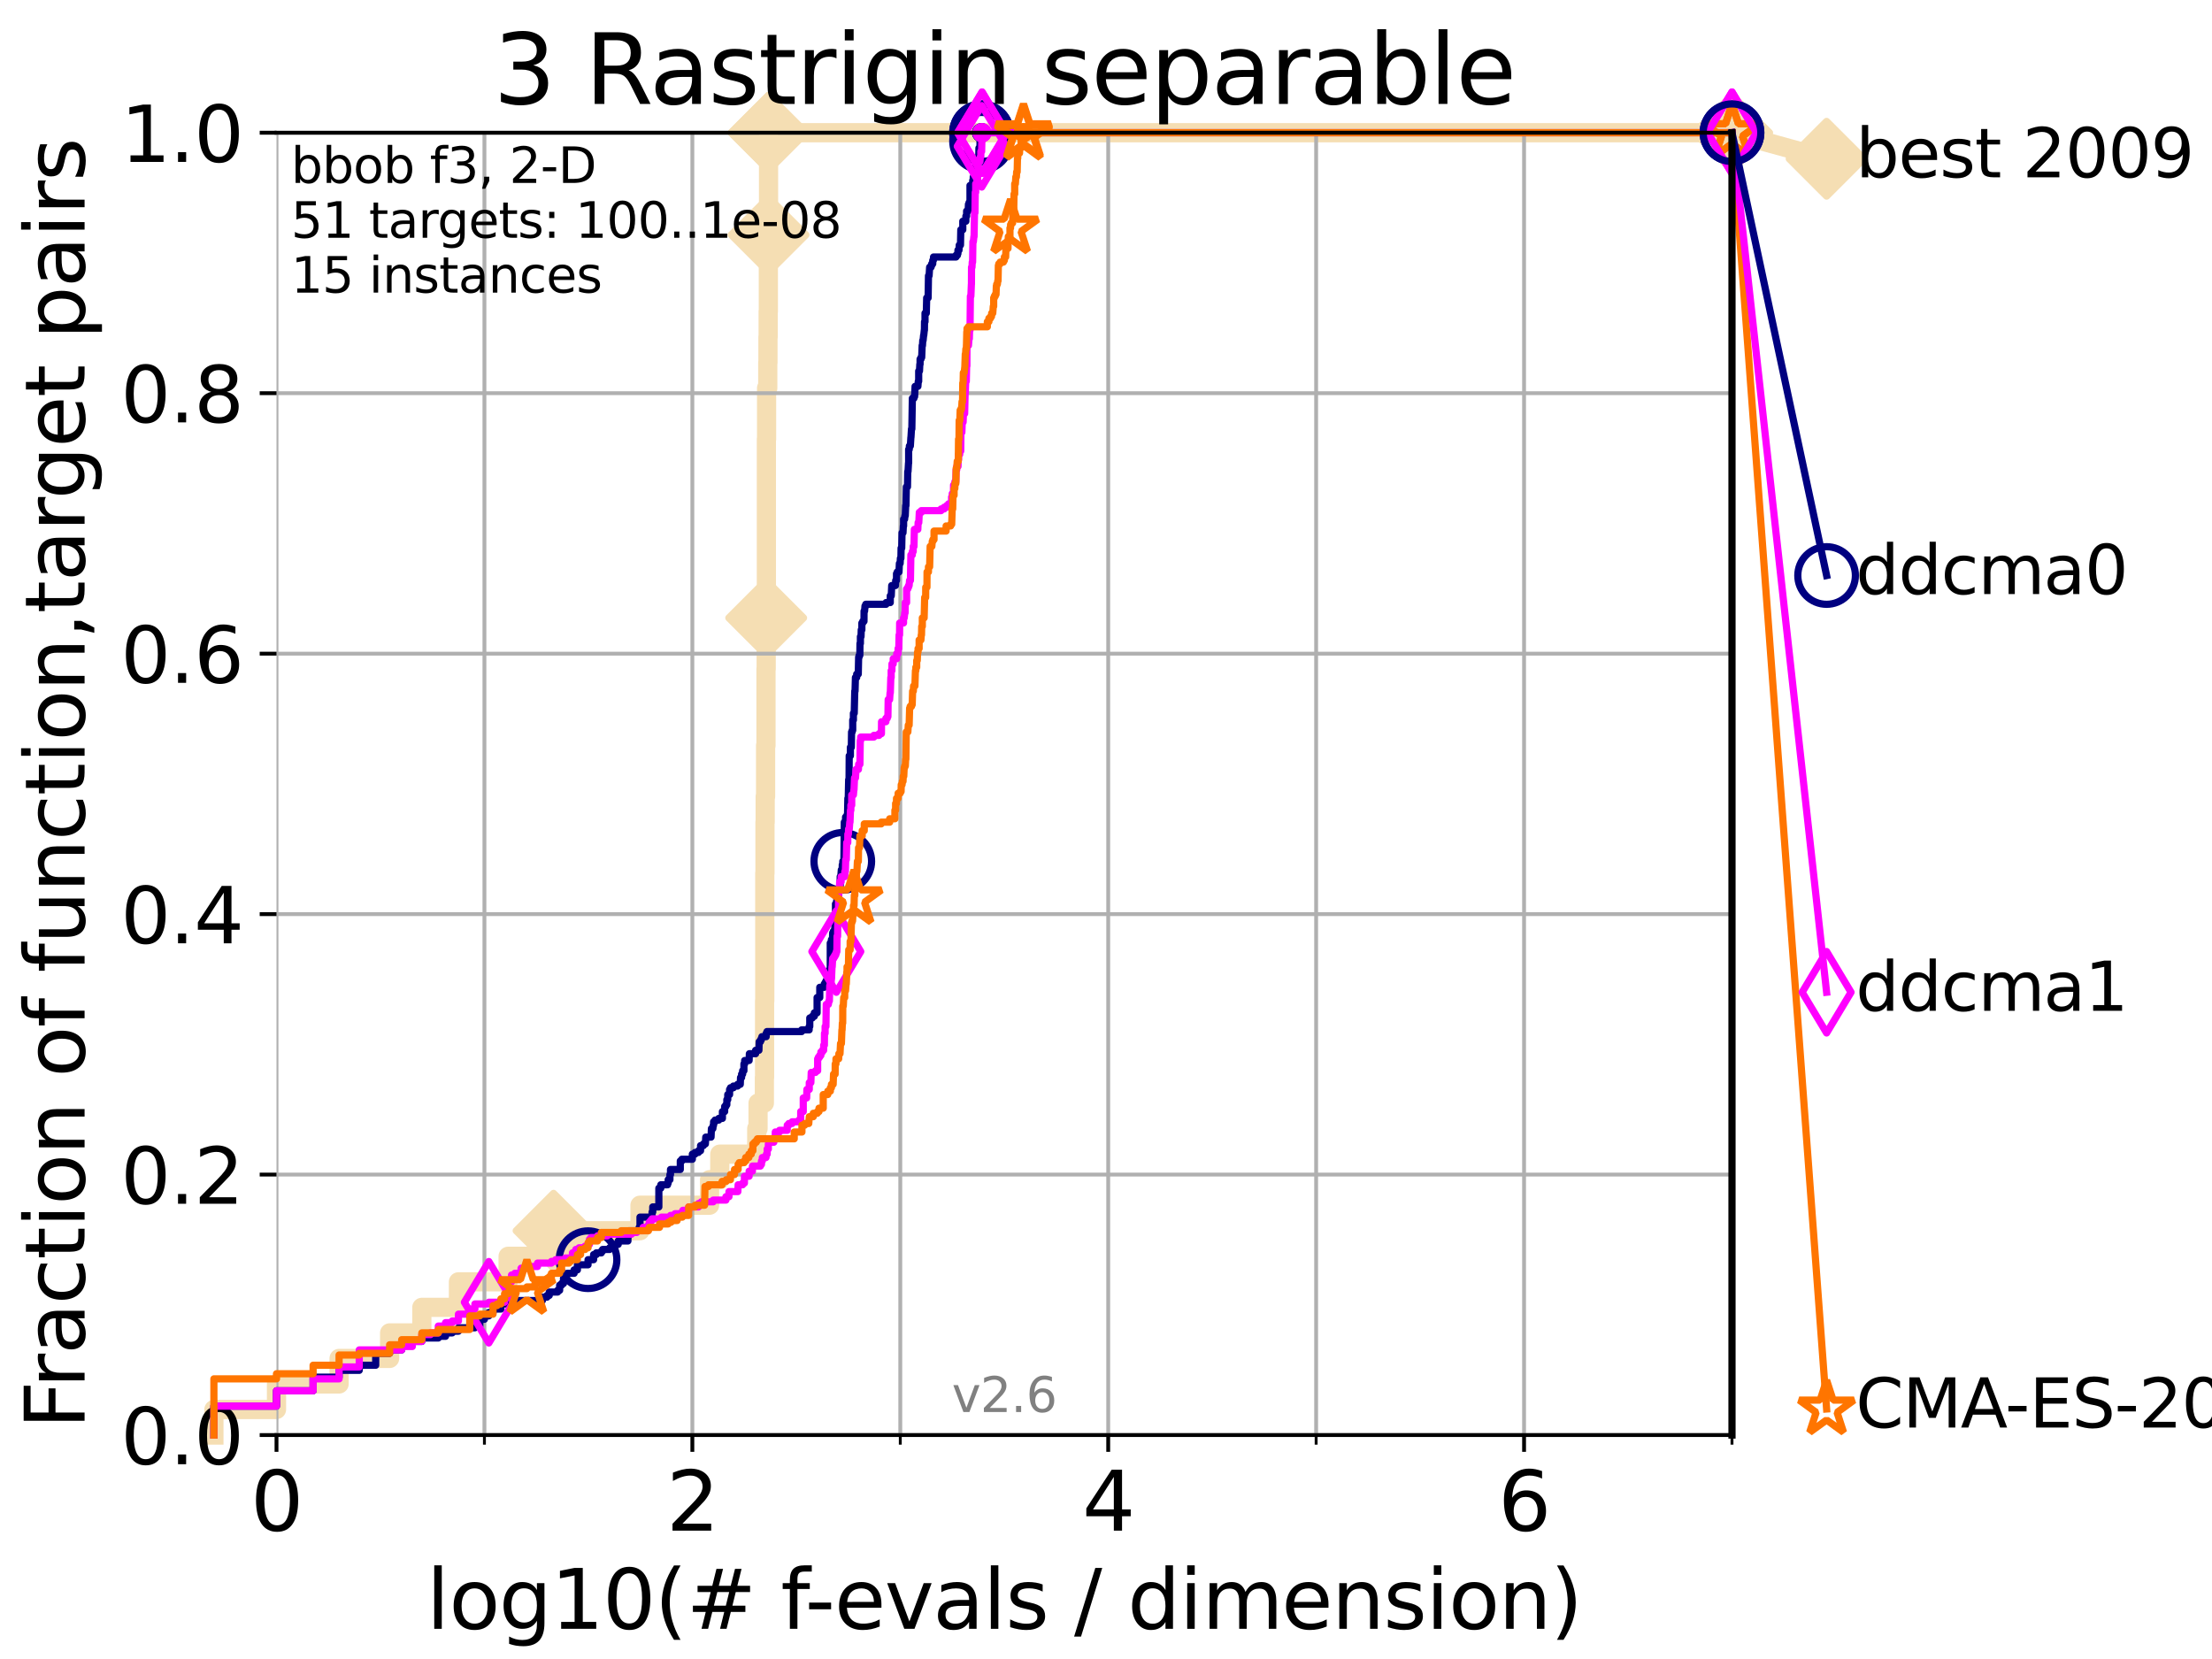 <?xml version="1.0" encoding="utf-8" standalone="no"?>
<!DOCTYPE svg PUBLIC "-//W3C//DTD SVG 1.1//EN"
  "http://www.w3.org/Graphics/SVG/1.1/DTD/svg11.dtd">
<svg xmlns:xlink="http://www.w3.org/1999/xlink" width="460.8pt" height="345.6pt" viewBox="0 0 460.8 345.6" xmlns="http://www.w3.org/2000/svg" version="1.1">
 <defs>
  <style type="text/css">*{stroke-linejoin: round; stroke-linecap: butt}</style>
 </defs>
 <g id="figure_1">
  <g id="patch_1">
   <path d="M 0 345.6 
L 460.8 345.6 
L 460.8 0 
L 0 0 
z
" style="fill: #ffffff"/>
  </g>
  <g id="axes_1">
   <g id="patch_2">
    <path d="M 57.6 298.944 
L 360.806 298.944 
L 360.806 27.648 
L 57.6 27.648 
z
" style="fill: #ffffff"/>
   </g>
   <g id="line2d_1">
    <path d="M 44.561 298.944 
L 44.561 293.624 
L 57.6 293.624 
L 57.6 288.305 
L 70.639 288.305 
L 70.639 282.985 
L 81.166 282.985 
L 81.166 277.666 
L 87.876 277.666 
L 87.876 272.346 
L 95.503 272.346 
L 95.503 267.027 
L 105.851 267.027 
L 105.851 261.707 
L 115.315 261.707 
L 115.315 256.388 
L 133.323 256.388 
L 133.323 251.068 
L 147.816 251.068 
L 147.816 245.749 
L 149.945 245.749 
L 149.945 240.429 
L 157.642 240.429 
L 157.642 235.11 
L 157.917 235.11 
L 157.917 229.79 
L 159.233 229.79 
L 159.233 224.471 
L 159.275 224.471 
L 159.275 208.512 
L 159.317 208.512 
L 159.317 181.914 
L 159.359 181.914 
L 159.359 171.275 
L 159.401 171.275 
L 159.401 165.956 
L 159.485 165.956 
L 159.485 155.317 
L 159.569 155.317 
L 159.569 139.358 
L 159.61 139.358 
L 159.61 128.719 
L 159.652 128.719 
L 159.652 91.482 
L 159.693 91.482 
L 159.693 80.843 
L 159.94 80.843 
L 159.94 75.524 
L 159.98 75.524 
L 159.98 70.204 
L 160.021 70.204 
L 160.021 64.885 
L 160.062 64.885 
L 160.062 48.926 
L 160.102 48.926 
L 160.102 27.648 
L 360.806 27.648 
" style="fill: none; stroke: #f5deb3; stroke-width: 4; stroke-linecap: square"/>
   </g>
   <g id="line2d_2">
    <defs>
     <path id="mbafe2134e0" d="M -0 7.778 
L 7.778 0 
L 0 -7.778 
L -7.778 -0 
z
" style="stroke: #f5deb3; stroke-width: 1.5; stroke-linejoin: miter"/>
    </defs>
    <g>
     <use xlink:href="#mbafe2134e0" x="115.315" y="256.388" style="fill: #f5deb3; stroke: #f5deb3; stroke-width: 1.5; stroke-linejoin: miter"/>
     <use xlink:href="#mbafe2134e0" x="159.61" y="128.719" style="fill: #f5deb3; stroke: #f5deb3; stroke-width: 1.5; stroke-linejoin: miter"/>
     <use xlink:href="#mbafe2134e0" x="160.102" y="48.926" style="fill: #f5deb3; stroke: #f5deb3; stroke-width: 1.5; stroke-linejoin: miter"/>
     <use xlink:href="#mbafe2134e0" x="160.102" y="27.648" style="fill: #f5deb3; stroke: #f5deb3; stroke-width: 1.5; stroke-linejoin: miter"/>
     <use xlink:href="#mbafe2134e0" x="160.102" y="27.648" style="fill: #f5deb3; stroke: #f5deb3; stroke-width: 1.5; stroke-linejoin: miter"/>
     <use xlink:href="#mbafe2134e0" x="360.806" y="27.648" style="fill: #f5deb3; stroke: #f5deb3; stroke-width: 1.5; stroke-linejoin: miter"/>
    </g>
   </g>
   <g id="line2d_3">
    <path style="fill: none; stroke: #f5deb3; stroke-width: 4; stroke-linecap: square"/>
    <g/>
   </g>
   <g id="line2d_4">
    <path d="M 360.806 27.648 
L 380.515 33.074 
" style="fill: none; stroke: #f5deb3; stroke-width: 4; stroke-linecap: square"/>
    <g>
     <use xlink:href="#mbafe2134e0" x="360.806" y="27.648" style="fill: #f5deb3; stroke: #f5deb3; stroke-width: 1.5; stroke-linejoin: miter"/>
     <use xlink:href="#mbafe2134e0" x="380.515" y="33.074" style="fill: #f5deb3; stroke: #f5deb3; stroke-width: 1.5; stroke-linejoin: miter"/>
    </g>
   </g>
   <g id="matplotlib.axis_1">
    <g id="xtick_1">
     <g id="line2d_5">
      <path d="M 57.6 298.944 
L 57.6 27.648 
" clip-path="url(#pbc80d6c66d)" style="fill: none; stroke: #b0b0b0; stroke-width: 0.8; stroke-linecap: square"/>
     </g>
     <g id="line2d_6">
      <defs>
       <path id="mcac0620929" d="M 0 0 
L 0 3.5 
" style="stroke: #000000; stroke-width: 0.8"/>
      </defs>
      <g>
       <use xlink:href="#mcac0620929" x="57.6" y="298.944" style="stroke: #000000; stroke-width: 0.8"/>
      </g>
     </g>
     <g id="text_1">
      <!-- 0 -->
      <g transform="translate(52.192 318.861)scale(0.17 -0.17)">
       <defs>
        <path id="DejaVuSans-30" d="M 2034 4250 
Q 1547 4250 1301 3770 
Q 1056 3291 1056 2328 
Q 1056 1369 1301 889 
Q 1547 409 2034 409 
Q 2525 409 2770 889 
Q 3016 1369 3016 2328 
Q 3016 3291 2770 3770 
Q 2525 4250 2034 4250 
z
M 2034 4750 
Q 2819 4750 3233 4129 
Q 3647 3509 3647 2328 
Q 3647 1150 3233 529 
Q 2819 -91 2034 -91 
Q 1250 -91 836 529 
Q 422 1150 422 2328 
Q 422 3509 836 4129 
Q 1250 4750 2034 4750 
z
" transform="scale(0.016)"/>
       </defs>
       <use xlink:href="#DejaVuSans-30"/>
      </g>
     </g>
    </g>
    <g id="xtick_2">
     <g id="line2d_7">
      <path d="M 144.23 298.944 
L 144.23 27.648 
" clip-path="url(#pbc80d6c66d)" style="fill: none; stroke: #b0b0b0; stroke-width: 0.8; stroke-linecap: square"/>
     </g>
     <g id="line2d_8">
      <g>
       <use xlink:href="#mcac0620929" x="144.23" y="298.944" style="stroke: #000000; stroke-width: 0.8"/>
      </g>
     </g>
     <g id="text_2">
      <!-- 2 -->
      <g transform="translate(138.822 318.861)scale(0.17 -0.17)">
       <defs>
        <path id="DejaVuSans-32" d="M 1228 531 
L 3431 531 
L 3431 0 
L 469 0 
L 469 531 
Q 828 903 1448 1529 
Q 2069 2156 2228 2338 
Q 2531 2678 2651 2914 
Q 2772 3150 2772 3378 
Q 2772 3750 2511 3984 
Q 2250 4219 1831 4219 
Q 1534 4219 1204 4116 
Q 875 4013 500 3803 
L 500 4441 
Q 881 4594 1212 4672 
Q 1544 4750 1819 4750 
Q 2544 4750 2975 4387 
Q 3406 4025 3406 3419 
Q 3406 3131 3298 2873 
Q 3191 2616 2906 2266 
Q 2828 2175 2409 1742 
Q 1991 1309 1228 531 
z
" transform="scale(0.016)"/>
       </defs>
       <use xlink:href="#DejaVuSans-32"/>
      </g>
     </g>
    </g>
    <g id="xtick_3">
     <g id="line2d_9">
      <path d="M 230.861 298.944 
L 230.861 27.648 
" clip-path="url(#pbc80d6c66d)" style="fill: none; stroke: #b0b0b0; stroke-width: 0.8; stroke-linecap: square"/>
     </g>
     <g id="line2d_10">
      <g>
       <use xlink:href="#mcac0620929" x="230.861" y="298.944" style="stroke: #000000; stroke-width: 0.8"/>
      </g>
     </g>
     <g id="text_3">
      <!-- 4 -->
      <g transform="translate(225.453 318.861)scale(0.17 -0.17)">
       <defs>
        <path id="DejaVuSans-34" d="M 2419 4116 
L 825 1625 
L 2419 1625 
L 2419 4116 
z
M 2253 4666 
L 3047 4666 
L 3047 1625 
L 3713 1625 
L 3713 1100 
L 3047 1100 
L 3047 0 
L 2419 0 
L 2419 1100 
L 313 1100 
L 313 1709 
L 2253 4666 
z
" transform="scale(0.016)"/>
       </defs>
       <use xlink:href="#DejaVuSans-34"/>
      </g>
     </g>
    </g>
    <g id="xtick_4">
     <g id="line2d_11">
      <path d="M 317.491 298.944 
L 317.491 27.648 
" clip-path="url(#pbc80d6c66d)" style="fill: none; stroke: #b0b0b0; stroke-width: 0.8; stroke-linecap: square"/>
     </g>
     <g id="line2d_12">
      <g>
       <use xlink:href="#mcac0620929" x="317.491" y="298.944" style="stroke: #000000; stroke-width: 0.8"/>
      </g>
     </g>
     <g id="text_4">
      <!-- 6 -->
      <g transform="translate(312.083 318.861)scale(0.17 -0.17)">
       <defs>
        <path id="DejaVuSans-36" d="M 2113 2584 
Q 1688 2584 1439 2293 
Q 1191 2003 1191 1497 
Q 1191 994 1439 701 
Q 1688 409 2113 409 
Q 2538 409 2786 701 
Q 3034 994 3034 1497 
Q 3034 2003 2786 2293 
Q 2538 2584 2113 2584 
z
M 3366 4563 
L 3366 3988 
Q 3128 4100 2886 4159 
Q 2644 4219 2406 4219 
Q 1781 4219 1451 3797 
Q 1122 3375 1075 2522 
Q 1259 2794 1537 2939 
Q 1816 3084 2150 3084 
Q 2853 3084 3261 2657 
Q 3669 2231 3669 1497 
Q 3669 778 3244 343 
Q 2819 -91 2113 -91 
Q 1303 -91 875 529 
Q 447 1150 447 2328 
Q 447 3434 972 4092 
Q 1497 4750 2381 4750 
Q 2619 4750 2861 4703 
Q 3103 4656 3366 4563 
z
" transform="scale(0.016)"/>
       </defs>
       <use xlink:href="#DejaVuSans-36"/>
      </g>
     </g>
    </g>
    <g id="xtick_5">
     <g id="line2d_13">
      <path d="M 100.915 298.944 
L 100.915 27.648 
" clip-path="url(#pbc80d6c66d)" style="fill: none; stroke: #b0b0b0; stroke-width: 0.8; stroke-linecap: square"/>
     </g>
     <g id="line2d_14">
      <defs>
       <path id="mded41866cb" d="M 0 0 
L 0 2 
" style="stroke: #000000; stroke-width: 0.6"/>
      </defs>
      <g>
       <use xlink:href="#mded41866cb" x="100.915" y="298.944" style="stroke: #000000; stroke-width: 0.6"/>
      </g>
     </g>
    </g>
    <g id="xtick_6">
     <g id="line2d_15">
      <path d="M 187.546 298.944 
L 187.546 27.648 
" clip-path="url(#pbc80d6c66d)" style="fill: none; stroke: #b0b0b0; stroke-width: 0.8; stroke-linecap: square"/>
     </g>
     <g id="line2d_16">
      <g>
       <use xlink:href="#mded41866cb" x="187.546" y="298.944" style="stroke: #000000; stroke-width: 0.6"/>
      </g>
     </g>
    </g>
    <g id="xtick_7">
     <g id="line2d_17">
      <path d="M 274.176 298.944 
L 274.176 27.648 
" clip-path="url(#pbc80d6c66d)" style="fill: none; stroke: #b0b0b0; stroke-width: 0.8; stroke-linecap: square"/>
     </g>
     <g id="line2d_18">
      <g>
       <use xlink:href="#mded41866cb" x="274.176" y="298.944" style="stroke: #000000; stroke-width: 0.6"/>
      </g>
     </g>
    </g>
    <g id="xtick_8">
     <g id="line2d_19">
      <path d="M 360.806 298.944 
L 360.806 27.648 
" clip-path="url(#pbc80d6c66d)" style="fill: none; stroke: #b0b0b0; stroke-width: 0.8; stroke-linecap: square"/>
     </g>
     <g id="line2d_20">
      <g>
       <use xlink:href="#mded41866cb" x="360.806" y="298.944" style="stroke: #000000; stroke-width: 0.6"/>
      </g>
     </g>
    </g>
    <g id="text_5">
     <!-- log10(# f-evals / dimension) -->
     <g transform="translate(88.823 339.314)scale(0.17 -0.17)">
      <defs>
       <path id="DejaVuSans-6c" d="M 603 4863 
L 1178 4863 
L 1178 0 
L 603 0 
L 603 4863 
z
" transform="scale(0.016)"/>
       <path id="DejaVuSans-6f" d="M 1959 3097 
Q 1497 3097 1228 2736 
Q 959 2375 959 1747 
Q 959 1119 1226 758 
Q 1494 397 1959 397 
Q 2419 397 2687 759 
Q 2956 1122 2956 1747 
Q 2956 2369 2687 2733 
Q 2419 3097 1959 3097 
z
M 1959 3584 
Q 2709 3584 3137 3096 
Q 3566 2609 3566 1747 
Q 3566 888 3137 398 
Q 2709 -91 1959 -91 
Q 1206 -91 779 398 
Q 353 888 353 1747 
Q 353 2609 779 3096 
Q 1206 3584 1959 3584 
z
" transform="scale(0.016)"/>
       <path id="DejaVuSans-67" d="M 2906 1791 
Q 2906 2416 2648 2759 
Q 2391 3103 1925 3103 
Q 1463 3103 1205 2759 
Q 947 2416 947 1791 
Q 947 1169 1205 825 
Q 1463 481 1925 481 
Q 2391 481 2648 825 
Q 2906 1169 2906 1791 
z
M 3481 434 
Q 3481 -459 3084 -895 
Q 2688 -1331 1869 -1331 
Q 1566 -1331 1297 -1286 
Q 1028 -1241 775 -1147 
L 775 -588 
Q 1028 -725 1275 -790 
Q 1522 -856 1778 -856 
Q 2344 -856 2625 -561 
Q 2906 -266 2906 331 
L 2906 616 
Q 2728 306 2450 153 
Q 2172 0 1784 0 
Q 1141 0 747 490 
Q 353 981 353 1791 
Q 353 2603 747 3093 
Q 1141 3584 1784 3584 
Q 2172 3584 2450 3431 
Q 2728 3278 2906 2969 
L 2906 3500 
L 3481 3500 
L 3481 434 
z
" transform="scale(0.016)"/>
       <path id="DejaVuSans-31" d="M 794 531 
L 1825 531 
L 1825 4091 
L 703 3866 
L 703 4441 
L 1819 4666 
L 2450 4666 
L 2450 531 
L 3481 531 
L 3481 0 
L 794 0 
L 794 531 
z
" transform="scale(0.016)"/>
       <path id="DejaVuSans-28" d="M 1984 4856 
Q 1566 4138 1362 3434 
Q 1159 2731 1159 2009 
Q 1159 1288 1364 580 
Q 1569 -128 1984 -844 
L 1484 -844 
Q 1016 -109 783 600 
Q 550 1309 550 2009 
Q 550 2706 781 3412 
Q 1013 4119 1484 4856 
L 1984 4856 
z
" transform="scale(0.016)"/>
       <path id="DejaVuSans-23" d="M 3272 2816 
L 2363 2816 
L 2100 1772 
L 3016 1772 
L 3272 2816 
z
M 2803 4594 
L 2478 3297 
L 3391 3297 
L 3719 4594 
L 4219 4594 
L 3897 3297 
L 4872 3297 
L 4872 2816 
L 3775 2816 
L 3519 1772 
L 4513 1772 
L 4513 1294 
L 3397 1294 
L 3072 0 
L 2572 0 
L 2894 1294 
L 1978 1294 
L 1656 0 
L 1153 0 
L 1478 1294 
L 494 1294 
L 494 1772 
L 1594 1772 
L 1856 2816 
L 850 2816 
L 850 3297 
L 1978 3297 
L 2297 4594 
L 2803 4594 
z
" transform="scale(0.016)"/>
       <path id="DejaVuSans-20" transform="scale(0.016)"/>
       <path id="DejaVuSans-66" d="M 2375 4863 
L 2375 4384 
L 1825 4384 
Q 1516 4384 1395 4259 
Q 1275 4134 1275 3809 
L 1275 3500 
L 2222 3500 
L 2222 3053 
L 1275 3053 
L 1275 0 
L 697 0 
L 697 3053 
L 147 3053 
L 147 3500 
L 697 3500 
L 697 3744 
Q 697 4328 969 4595 
Q 1241 4863 1831 4863 
L 2375 4863 
z
" transform="scale(0.016)"/>
       <path id="DejaVuSans-2d" d="M 313 2009 
L 1997 2009 
L 1997 1497 
L 313 1497 
L 313 2009 
z
" transform="scale(0.016)"/>
       <path id="DejaVuSans-65" d="M 3597 1894 
L 3597 1613 
L 953 1613 
Q 991 1019 1311 708 
Q 1631 397 2203 397 
Q 2534 397 2845 478 
Q 3156 559 3463 722 
L 3463 178 
Q 3153 47 2828 -22 
Q 2503 -91 2169 -91 
Q 1331 -91 842 396 
Q 353 884 353 1716 
Q 353 2575 817 3079 
Q 1281 3584 2069 3584 
Q 2775 3584 3186 3129 
Q 3597 2675 3597 1894 
z
M 3022 2063 
Q 3016 2534 2758 2815 
Q 2500 3097 2075 3097 
Q 1594 3097 1305 2825 
Q 1016 2553 972 2059 
L 3022 2063 
z
" transform="scale(0.016)"/>
       <path id="DejaVuSans-76" d="M 191 3500 
L 800 3500 
L 1894 563 
L 2988 3500 
L 3597 3500 
L 2284 0 
L 1503 0 
L 191 3500 
z
" transform="scale(0.016)"/>
       <path id="DejaVuSans-61" d="M 2194 1759 
Q 1497 1759 1228 1600 
Q 959 1441 959 1056 
Q 959 750 1161 570 
Q 1363 391 1709 391 
Q 2188 391 2477 730 
Q 2766 1069 2766 1631 
L 2766 1759 
L 2194 1759 
z
M 3341 1997 
L 3341 0 
L 2766 0 
L 2766 531 
Q 2569 213 2275 61 
Q 1981 -91 1556 -91 
Q 1019 -91 701 211 
Q 384 513 384 1019 
Q 384 1609 779 1909 
Q 1175 2209 1959 2209 
L 2766 2209 
L 2766 2266 
Q 2766 2663 2505 2880 
Q 2244 3097 1772 3097 
Q 1472 3097 1187 3025 
Q 903 2953 641 2809 
L 641 3341 
Q 956 3463 1253 3523 
Q 1550 3584 1831 3584 
Q 2591 3584 2966 3190 
Q 3341 2797 3341 1997 
z
" transform="scale(0.016)"/>
       <path id="DejaVuSans-73" d="M 2834 3397 
L 2834 2853 
Q 2591 2978 2328 3040 
Q 2066 3103 1784 3103 
Q 1356 3103 1142 2972 
Q 928 2841 928 2578 
Q 928 2378 1081 2264 
Q 1234 2150 1697 2047 
L 1894 2003 
Q 2506 1872 2764 1633 
Q 3022 1394 3022 966 
Q 3022 478 2636 193 
Q 2250 -91 1575 -91 
Q 1294 -91 989 -36 
Q 684 19 347 128 
L 347 722 
Q 666 556 975 473 
Q 1284 391 1588 391 
Q 1994 391 2212 530 
Q 2431 669 2431 922 
Q 2431 1156 2273 1281 
Q 2116 1406 1581 1522 
L 1381 1569 
Q 847 1681 609 1914 
Q 372 2147 372 2553 
Q 372 3047 722 3315 
Q 1072 3584 1716 3584 
Q 2034 3584 2315 3537 
Q 2597 3491 2834 3397 
z
" transform="scale(0.016)"/>
       <path id="DejaVuSans-2f" d="M 1625 4666 
L 2156 4666 
L 531 -594 
L 0 -594 
L 1625 4666 
z
" transform="scale(0.016)"/>
       <path id="DejaVuSans-64" d="M 2906 2969 
L 2906 4863 
L 3481 4863 
L 3481 0 
L 2906 0 
L 2906 525 
Q 2725 213 2448 61 
Q 2172 -91 1784 -91 
Q 1150 -91 751 415 
Q 353 922 353 1747 
Q 353 2572 751 3078 
Q 1150 3584 1784 3584 
Q 2172 3584 2448 3432 
Q 2725 3281 2906 2969 
z
M 947 1747 
Q 947 1113 1208 752 
Q 1469 391 1925 391 
Q 2381 391 2643 752 
Q 2906 1113 2906 1747 
Q 2906 2381 2643 2742 
Q 2381 3103 1925 3103 
Q 1469 3103 1208 2742 
Q 947 2381 947 1747 
z
" transform="scale(0.016)"/>
       <path id="DejaVuSans-69" d="M 603 3500 
L 1178 3500 
L 1178 0 
L 603 0 
L 603 3500 
z
M 603 4863 
L 1178 4863 
L 1178 4134 
L 603 4134 
L 603 4863 
z
" transform="scale(0.016)"/>
       <path id="DejaVuSans-6d" d="M 3328 2828 
Q 3544 3216 3844 3400 
Q 4144 3584 4550 3584 
Q 5097 3584 5394 3201 
Q 5691 2819 5691 2113 
L 5691 0 
L 5113 0 
L 5113 2094 
Q 5113 2597 4934 2840 
Q 4756 3084 4391 3084 
Q 3944 3084 3684 2787 
Q 3425 2491 3425 1978 
L 3425 0 
L 2847 0 
L 2847 2094 
Q 2847 2600 2669 2842 
Q 2491 3084 2119 3084 
Q 1678 3084 1418 2786 
Q 1159 2488 1159 1978 
L 1159 0 
L 581 0 
L 581 3500 
L 1159 3500 
L 1159 2956 
Q 1356 3278 1631 3431 
Q 1906 3584 2284 3584 
Q 2666 3584 2933 3390 
Q 3200 3197 3328 2828 
z
" transform="scale(0.016)"/>
       <path id="DejaVuSans-6e" d="M 3513 2113 
L 3513 0 
L 2938 0 
L 2938 2094 
Q 2938 2591 2744 2837 
Q 2550 3084 2163 3084 
Q 1697 3084 1428 2787 
Q 1159 2491 1159 1978 
L 1159 0 
L 581 0 
L 581 3500 
L 1159 3500 
L 1159 2956 
Q 1366 3272 1645 3428 
Q 1925 3584 2291 3584 
Q 2894 3584 3203 3211 
Q 3513 2838 3513 2113 
z
" transform="scale(0.016)"/>
       <path id="DejaVuSans-29" d="M 513 4856 
L 1013 4856 
Q 1481 4119 1714 3412 
Q 1947 2706 1947 2009 
Q 1947 1309 1714 600 
Q 1481 -109 1013 -844 
L 513 -844 
Q 928 -128 1133 580 
Q 1338 1288 1338 2009 
Q 1338 2731 1133 3434 
Q 928 4138 513 4856 
z
" transform="scale(0.016)"/>
      </defs>
      <use xlink:href="#DejaVuSans-6c"/>
      <use xlink:href="#DejaVuSans-6f" x="27.783"/>
      <use xlink:href="#DejaVuSans-67" x="88.965"/>
      <use xlink:href="#DejaVuSans-31" x="152.441"/>
      <use xlink:href="#DejaVuSans-30" x="216.064"/>
      <use xlink:href="#DejaVuSans-28" x="279.688"/>
      <use xlink:href="#DejaVuSans-23" x="318.701"/>
      <use xlink:href="#DejaVuSans-20" x="402.49"/>
      <use xlink:href="#DejaVuSans-66" x="434.277"/>
      <use xlink:href="#DejaVuSans-2d" x="463.982"/>
      <use xlink:href="#DejaVuSans-65" x="500.066"/>
      <use xlink:href="#DejaVuSans-76" x="561.59"/>
      <use xlink:href="#DejaVuSans-61" x="620.77"/>
      <use xlink:href="#DejaVuSans-6c" x="682.049"/>
      <use xlink:href="#DejaVuSans-73" x="709.832"/>
      <use xlink:href="#DejaVuSans-20" x="761.932"/>
      <use xlink:href="#DejaVuSans-2f" x="793.719"/>
      <use xlink:href="#DejaVuSans-20" x="827.41"/>
      <use xlink:href="#DejaVuSans-64" x="859.197"/>
      <use xlink:href="#DejaVuSans-69" x="922.674"/>
      <use xlink:href="#DejaVuSans-6d" x="950.457"/>
      <use xlink:href="#DejaVuSans-65" x="1047.869"/>
      <use xlink:href="#DejaVuSans-6e" x="1109.393"/>
      <use xlink:href="#DejaVuSans-73" x="1172.771"/>
      <use xlink:href="#DejaVuSans-69" x="1224.871"/>
      <use xlink:href="#DejaVuSans-6f" x="1252.654"/>
      <use xlink:href="#DejaVuSans-6e" x="1313.836"/>
      <use xlink:href="#DejaVuSans-29" x="1377.215"/>
     </g>
    </g>
   </g>
   <g id="matplotlib.axis_2">
    <g id="ytick_1">
     <g id="line2d_21">
      <path d="M 57.6 298.944 
L 360.806 298.944 
" clip-path="url(#pbc80d6c66d)" style="fill: none; stroke: #b0b0b0; stroke-width: 0.8; stroke-linecap: square"/>
     </g>
     <g id="line2d_22">
      <defs>
       <path id="m2652f4dce7" d="M 0 0 
L -3.5 0 
" style="stroke: #000000; stroke-width: 0.8"/>
      </defs>
      <g>
       <use xlink:href="#m2652f4dce7" x="57.6" y="298.944" style="stroke: #000000; stroke-width: 0.8"/>
      </g>
     </g>
     <g id="text_6">
      <!-- 0.0 -->
      <g transform="translate(25.155 305.023)scale(0.16 -0.16)">
       <defs>
        <path id="DejaVuSans-2e" d="M 684 794 
L 1344 794 
L 1344 0 
L 684 0 
L 684 794 
z
" transform="scale(0.016)"/>
       </defs>
       <use xlink:href="#DejaVuSans-30"/>
       <use xlink:href="#DejaVuSans-2e" x="63.623"/>
       <use xlink:href="#DejaVuSans-30" x="95.41"/>
      </g>
     </g>
    </g>
    <g id="ytick_2">
     <g id="line2d_23">
      <path d="M 57.6 244.685 
L 360.806 244.685 
" clip-path="url(#pbc80d6c66d)" style="fill: none; stroke: #b0b0b0; stroke-width: 0.8; stroke-linecap: square"/>
     </g>
     <g id="line2d_24">
      <g>
       <use xlink:href="#m2652f4dce7" x="57.6" y="244.685" style="stroke: #000000; stroke-width: 0.8"/>
      </g>
     </g>
     <g id="text_7">
      <!-- 0.2 -->
      <g transform="translate(25.155 250.764)scale(0.16 -0.16)">
       <use xlink:href="#DejaVuSans-30"/>
       <use xlink:href="#DejaVuSans-2e" x="63.623"/>
       <use xlink:href="#DejaVuSans-32" x="95.41"/>
      </g>
     </g>
    </g>
    <g id="ytick_3">
     <g id="line2d_25">
      <path d="M 57.6 190.426 
L 360.806 190.426 
" clip-path="url(#pbc80d6c66d)" style="fill: none; stroke: #b0b0b0; stroke-width: 0.8; stroke-linecap: square"/>
     </g>
     <g id="line2d_26">
      <g>
       <use xlink:href="#m2652f4dce7" x="57.6" y="190.426" style="stroke: #000000; stroke-width: 0.8"/>
      </g>
     </g>
     <g id="text_8">
      <!-- 0.4 -->
      <g transform="translate(25.155 196.504)scale(0.16 -0.16)">
       <use xlink:href="#DejaVuSans-30"/>
       <use xlink:href="#DejaVuSans-2e" x="63.623"/>
       <use xlink:href="#DejaVuSans-34" x="95.41"/>
      </g>
     </g>
    </g>
    <g id="ytick_4">
     <g id="line2d_27">
      <path d="M 57.6 136.166 
L 360.806 136.166 
" clip-path="url(#pbc80d6c66d)" style="fill: none; stroke: #b0b0b0; stroke-width: 0.8; stroke-linecap: square"/>
     </g>
     <g id="line2d_28">
      <g>
       <use xlink:href="#m2652f4dce7" x="57.6" y="136.166" style="stroke: #000000; stroke-width: 0.8"/>
      </g>
     </g>
     <g id="text_9">
      <!-- 0.6 -->
      <g transform="translate(25.155 142.245)scale(0.16 -0.16)">
       <use xlink:href="#DejaVuSans-30"/>
       <use xlink:href="#DejaVuSans-2e" x="63.623"/>
       <use xlink:href="#DejaVuSans-36" x="95.41"/>
      </g>
     </g>
    </g>
    <g id="ytick_5">
     <g id="line2d_29">
      <path d="M 57.6 81.907 
L 360.806 81.907 
" clip-path="url(#pbc80d6c66d)" style="fill: none; stroke: #b0b0b0; stroke-width: 0.8; stroke-linecap: square"/>
     </g>
     <g id="line2d_30">
      <g>
       <use xlink:href="#m2652f4dce7" x="57.6" y="81.907" style="stroke: #000000; stroke-width: 0.8"/>
      </g>
     </g>
     <g id="text_10">
      <!-- 0.8 -->
      <g transform="translate(25.155 87.986)scale(0.16 -0.16)">
       <defs>
        <path id="DejaVuSans-38" d="M 2034 2216 
Q 1584 2216 1326 1975 
Q 1069 1734 1069 1313 
Q 1069 891 1326 650 
Q 1584 409 2034 409 
Q 2484 409 2743 651 
Q 3003 894 3003 1313 
Q 3003 1734 2745 1975 
Q 2488 2216 2034 2216 
z
M 1403 2484 
Q 997 2584 770 2862 
Q 544 3141 544 3541 
Q 544 4100 942 4425 
Q 1341 4750 2034 4750 
Q 2731 4750 3128 4425 
Q 3525 4100 3525 3541 
Q 3525 3141 3298 2862 
Q 3072 2584 2669 2484 
Q 3125 2378 3379 2068 
Q 3634 1759 3634 1313 
Q 3634 634 3220 271 
Q 2806 -91 2034 -91 
Q 1263 -91 848 271 
Q 434 634 434 1313 
Q 434 1759 690 2068 
Q 947 2378 1403 2484 
z
M 1172 3481 
Q 1172 3119 1398 2916 
Q 1625 2713 2034 2713 
Q 2441 2713 2670 2916 
Q 2900 3119 2900 3481 
Q 2900 3844 2670 4047 
Q 2441 4250 2034 4250 
Q 1625 4250 1398 4047 
Q 1172 3844 1172 3481 
z
" transform="scale(0.016)"/>
       </defs>
       <use xlink:href="#DejaVuSans-30"/>
       <use xlink:href="#DejaVuSans-2e" x="63.623"/>
       <use xlink:href="#DejaVuSans-38" x="95.41"/>
      </g>
     </g>
    </g>
    <g id="ytick_6">
     <g id="line2d_31">
      <path d="M 57.6 27.648 
L 360.806 27.648 
" clip-path="url(#pbc80d6c66d)" style="fill: none; stroke: #b0b0b0; stroke-width: 0.8; stroke-linecap: square"/>
     </g>
     <g id="line2d_32">
      <g>
       <use xlink:href="#m2652f4dce7" x="57.6" y="27.648" style="stroke: #000000; stroke-width: 0.8"/>
      </g>
     </g>
     <g id="text_11">
      <!-- 1.0 -->
      <g transform="translate(25.155 33.727)scale(0.16 -0.16)">
       <use xlink:href="#DejaVuSans-31"/>
       <use xlink:href="#DejaVuSans-2e" x="63.623"/>
       <use xlink:href="#DejaVuSans-30" x="95.41"/>
      </g>
     </g>
    </g>
    <g id="text_12">
     <!-- Fraction of function,target pairs -->
     <g transform="translate(17.62 297.681)rotate(-90)scale(0.17 -0.17)">
      <defs>
       <path id="DejaVuSans-46" d="M 628 4666 
L 3309 4666 
L 3309 4134 
L 1259 4134 
L 1259 2759 
L 3109 2759 
L 3109 2228 
L 1259 2228 
L 1259 0 
L 628 0 
L 628 4666 
z
" transform="scale(0.016)"/>
       <path id="DejaVuSans-72" d="M 2631 2963 
Q 2534 3019 2420 3045 
Q 2306 3072 2169 3072 
Q 1681 3072 1420 2755 
Q 1159 2438 1159 1844 
L 1159 0 
L 581 0 
L 581 3500 
L 1159 3500 
L 1159 2956 
Q 1341 3275 1631 3429 
Q 1922 3584 2338 3584 
Q 2397 3584 2469 3576 
Q 2541 3569 2628 3553 
L 2631 2963 
z
" transform="scale(0.016)"/>
       <path id="DejaVuSans-63" d="M 3122 3366 
L 3122 2828 
Q 2878 2963 2633 3030 
Q 2388 3097 2138 3097 
Q 1578 3097 1268 2742 
Q 959 2388 959 1747 
Q 959 1106 1268 751 
Q 1578 397 2138 397 
Q 2388 397 2633 464 
Q 2878 531 3122 666 
L 3122 134 
Q 2881 22 2623 -34 
Q 2366 -91 2075 -91 
Q 1284 -91 818 406 
Q 353 903 353 1747 
Q 353 2603 823 3093 
Q 1294 3584 2113 3584 
Q 2378 3584 2631 3529 
Q 2884 3475 3122 3366 
z
" transform="scale(0.016)"/>
       <path id="DejaVuSans-74" d="M 1172 4494 
L 1172 3500 
L 2356 3500 
L 2356 3053 
L 1172 3053 
L 1172 1153 
Q 1172 725 1289 603 
Q 1406 481 1766 481 
L 2356 481 
L 2356 0 
L 1766 0 
Q 1100 0 847 248 
Q 594 497 594 1153 
L 594 3053 
L 172 3053 
L 172 3500 
L 594 3500 
L 594 4494 
L 1172 4494 
z
" transform="scale(0.016)"/>
       <path id="DejaVuSans-75" d="M 544 1381 
L 544 3500 
L 1119 3500 
L 1119 1403 
Q 1119 906 1312 657 
Q 1506 409 1894 409 
Q 2359 409 2629 706 
Q 2900 1003 2900 1516 
L 2900 3500 
L 3475 3500 
L 3475 0 
L 2900 0 
L 2900 538 
Q 2691 219 2414 64 
Q 2138 -91 1772 -91 
Q 1169 -91 856 284 
Q 544 659 544 1381 
z
M 1991 3584 
L 1991 3584 
z
" transform="scale(0.016)"/>
       <path id="DejaVuSans-2c" d="M 750 794 
L 1409 794 
L 1409 256 
L 897 -744 
L 494 -744 
L 750 256 
L 750 794 
z
" transform="scale(0.016)"/>
       <path id="DejaVuSans-70" d="M 1159 525 
L 1159 -1331 
L 581 -1331 
L 581 3500 
L 1159 3500 
L 1159 2969 
Q 1341 3281 1617 3432 
Q 1894 3584 2278 3584 
Q 2916 3584 3314 3078 
Q 3713 2572 3713 1747 
Q 3713 922 3314 415 
Q 2916 -91 2278 -91 
Q 1894 -91 1617 61 
Q 1341 213 1159 525 
z
M 3116 1747 
Q 3116 2381 2855 2742 
Q 2594 3103 2138 3103 
Q 1681 3103 1420 2742 
Q 1159 2381 1159 1747 
Q 1159 1113 1420 752 
Q 1681 391 2138 391 
Q 2594 391 2855 752 
Q 3116 1113 3116 1747 
z
" transform="scale(0.016)"/>
      </defs>
      <use xlink:href="#DejaVuSans-46"/>
      <use xlink:href="#DejaVuSans-72" x="50.27"/>
      <use xlink:href="#DejaVuSans-61" x="91.383"/>
      <use xlink:href="#DejaVuSans-63" x="152.662"/>
      <use xlink:href="#DejaVuSans-74" x="207.643"/>
      <use xlink:href="#DejaVuSans-69" x="246.852"/>
      <use xlink:href="#DejaVuSans-6f" x="274.635"/>
      <use xlink:href="#DejaVuSans-6e" x="335.816"/>
      <use xlink:href="#DejaVuSans-20" x="399.195"/>
      <use xlink:href="#DejaVuSans-6f" x="430.982"/>
      <use xlink:href="#DejaVuSans-66" x="492.164"/>
      <use xlink:href="#DejaVuSans-20" x="527.369"/>
      <use xlink:href="#DejaVuSans-66" x="559.156"/>
      <use xlink:href="#DejaVuSans-75" x="594.361"/>
      <use xlink:href="#DejaVuSans-6e" x="657.74"/>
      <use xlink:href="#DejaVuSans-63" x="721.119"/>
      <use xlink:href="#DejaVuSans-74" x="776.1"/>
      <use xlink:href="#DejaVuSans-69" x="815.309"/>
      <use xlink:href="#DejaVuSans-6f" x="843.092"/>
      <use xlink:href="#DejaVuSans-6e" x="904.273"/>
      <use xlink:href="#DejaVuSans-2c" x="967.652"/>
      <use xlink:href="#DejaVuSans-74" x="999.439"/>
      <use xlink:href="#DejaVuSans-61" x="1038.648"/>
      <use xlink:href="#DejaVuSans-72" x="1099.928"/>
      <use xlink:href="#DejaVuSans-67" x="1139.291"/>
      <use xlink:href="#DejaVuSans-65" x="1202.768"/>
      <use xlink:href="#DejaVuSans-74" x="1264.291"/>
      <use xlink:href="#DejaVuSans-20" x="1303.5"/>
      <use xlink:href="#DejaVuSans-70" x="1335.287"/>
      <use xlink:href="#DejaVuSans-61" x="1398.764"/>
      <use xlink:href="#DejaVuSans-69" x="1460.043"/>
      <use xlink:href="#DejaVuSans-72" x="1487.826"/>
      <use xlink:href="#DejaVuSans-73" x="1528.939"/>
     </g>
    </g>
   </g>
   <g id="line2d_33">
    <defs>
     <path id="m962cd3fc75" d="M 0 1.5 
C 0.398 1.5 0.779 1.342 1.061 1.061 
C 1.342 0.779 1.5 0.398 1.5 0 
C 1.5 -0.398 1.342 -0.779 1.061 -1.061 
C 0.779 -1.342 0.398 -1.5 0 -1.5 
C -0.398 -1.5 -0.779 -1.342 -1.061 -1.061 
C -1.342 -0.779 -1.5 -0.398 -1.5 0 
C -1.5 0.398 -1.342 0.779 -1.061 1.061 
C -0.779 1.342 -0.398 1.5 0 1.5 
z
" style="stroke: #f5deb3"/>
    </defs>
    <g>
     <use xlink:href="#m962cd3fc75" x="160.102" y="27.648" style="fill: #f5deb3; stroke: #f5deb3"/>
     <use xlink:href="#m962cd3fc75" x="160.102" y="27.648" style="fill: #f5deb3; stroke: #f5deb3"/>
    </g>
   </g>
   <g id="line2d_34">
    <defs>
     <path id="ma35f8fe46a" d="M 0 1.5 
C 0.398 1.5 0.779 1.342 1.061 1.061 
C 1.342 0.779 1.5 0.398 1.5 0 
C 1.5 -0.398 1.342 -0.779 1.061 -1.061 
C 0.779 -1.342 0.398 -1.5 0 -1.5 
C -0.398 -1.5 -0.779 -1.342 -1.061 -1.061 
C -1.342 -0.779 -1.5 -0.398 -1.5 0 
C -1.5 0.398 -1.342 0.779 -1.061 1.061 
C -0.779 1.342 -0.398 1.5 0 1.5 
z
" style="stroke: #000080"/>
    </defs>
    <g>
     <use xlink:href="#ma35f8fe46a" x="204.475" y="27.648" style="fill: #000080; stroke: #000080"/>
     <use xlink:href="#ma35f8fe46a" x="204.475" y="27.648" style="fill: #000080; stroke: #000080"/>
    </g>
   </g>
   <g id="line2d_35">
    <path d="M 44.561 298.944 
L 44.561 292.915 
L 57.6 292.915 
L 57.6 289.723 
L 65.227 289.723 
L 65.227 286.886 
L 70.639 286.886 
L 70.639 285.468 
L 74.837 285.468 
L 74.837 284.404 
L 78.267 284.404 
L 78.267 281.922 
L 81.166 281.922 
L 81.166 281.212 
L 83.678 281.212 
L 83.678 279.794 
L 85.894 279.794 
L 85.894 279.439 
L 87.876 279.439 
L 87.876 278.73 
L 91.306 278.73 
L 91.306 278.375 
L 92.812 278.375 
L 92.812 277.666 
L 94.206 277.666 
L 94.206 277.311 
L 95.503 277.311 
L 95.503 276.602 
L 98.933 276.602 
L 98.933 276.247 
L 99.95 276.247 
L 99.95 274.829 
L 100.915 274.829 
L 100.915 274.12 
L 101.833 274.12 
L 101.833 273.41 
L 102.708 273.41 
L 102.708 272.701 
L 104.345 272.701 
L 104.345 271.637 
L 106.561 271.637 
L 106.561 271.282 
L 107.905 271.282 
L 107.905 270.928 
L 112.989 270.928 
L 112.989 270.219 
L 113.954 270.219 
L 113.954 269.864 
L 114.419 269.864 
L 114.419 269.155 
L 116.17 269.155 
L 116.17 268.8 
L 116.584 268.8 
L 116.584 267.736 
L 116.988 267.736 
L 116.988 267.381 
L 117.384 267.381 
L 117.384 266.318 
L 117.772 266.318 
L 117.772 265.608 
L 118.152 265.608 
L 118.152 265.254 
L 119.6 265.254 
L 119.6 264.544 
L 120.284 264.544 
L 120.284 263.48 
L 122.5 263.48 
L 122.5 262.417 
L 123.658 262.417 
L 123.658 261.353 
L 124.211 261.353 
L 124.211 260.998 
L 125.271 260.998 
L 125.271 260.643 
L 125.527 260.643 
L 125.527 260.289 
L 126.994 260.289 
L 126.994 259.934 
L 127.458 259.934 
L 127.458 259.579 
L 128.134 259.579 
L 128.134 259.225 
L 128.786 259.225 
L 128.786 258.516 
L 130.811 258.516 
L 130.811 257.452 
L 131.002 257.452 
L 131.002 256.388 
L 133.154 256.388 
L 133.154 255.678 
L 133.323 255.678 
L 133.323 253.551 
L 135.835 253.551 
L 135.835 252.487 
L 135.981 252.487 
L 135.981 251.423 
L 137.25 251.423 
L 137.25 247.522 
L 137.655 247.522 
L 137.655 246.813 
L 139.068 246.813 
L 139.068 246.458 
L 139.191 246.458 
L 139.191 245.749 
L 139.556 245.749 
L 139.556 244.685 
L 139.677 244.685 
L 139.677 243.621 
L 141.718 243.621 
L 141.718 241.848 
L 142.038 241.848 
L 142.038 241.493 
L 144.23 241.493 
L 144.23 240.429 
L 144.786 240.429 
L 144.786 240.075 
L 145.503 240.075 
L 145.503 239.72 
L 145.938 239.72 
L 145.938 238.656 
L 146.53 238.656 
L 146.53 238.301 
L 146.941 238.301 
L 147.022 236.883 
L 148.125 236.883 
L 148.201 235.11 
L 148.503 235.11 
L 148.578 234.4 
L 148.652 234.4 
L 148.652 233.691 
L 148.948 233.691 
L 148.948 233.336 
L 149.736 233.336 
L 149.736 232.982 
L 150.493 232.982 
L 150.493 231.563 
L 150.959 231.563 
L 150.959 230.499 
L 151.22 230.499 
L 151.22 230.145 
L 151.414 230.145 
L 151.414 229.081 
L 151.605 229.081 
L 151.605 228.017 
L 151.983 228.017 
L 151.983 226.953 
L 152.169 226.953 
L 152.169 226.598 
L 152.776 226.598 
L 152.776 226.244 
L 153.651 226.244 
L 153.651 225.889 
L 154.212 225.889 
L 154.268 224.471 
L 154.487 224.471 
L 154.487 223.761 
L 154.704 223.761 
L 154.704 223.052 
L 154.971 223.052 
L 154.971 221.634 
L 155.13 221.634 
L 155.13 220.924 
L 156.056 220.924 
L 156.106 219.506 
L 157.41 219.506 
L 157.41 218.796 
L 158.098 218.796 
L 158.143 217.023 
L 158.41 217.023 
L 158.41 216.669 
L 158.586 216.669 
L 158.586 216.314 
L 158.717 216.314 
L 158.717 215.959 
L 159.61 215.959 
L 159.61 215.25 
L 159.776 215.25 
L 159.776 214.895 
L 167.001 214.895 
L 167.001 214.541 
L 168.56 214.541 
L 168.56 213.832 
L 168.689 213.832 
L 168.689 212.058 
L 169.22 212.058 
L 169.22 211.704 
L 169.639 211.704 
L 169.639 210.994 
L 170.214 210.994 
L 170.214 207.803 
L 170.773 207.803 
L 170.773 205.675 
L 171.713 205.675 
L 171.713 204.966 
L 171.93 204.966 
L 171.93 204.611 
L 172.102 204.611 
L 172.102 204.256 
L 172.335 204.256 
L 172.378 202.838 
L 172.649 202.838 
L 172.649 202.129 
L 172.958 202.129 
L 172.958 196.454 
L 173.141 196.454 
L 173.202 195.745 
L 173.422 195.745 
L 173.462 194.327 
L 173.621 194.327 
L 173.621 193.972 
L 173.895 193.972 
L 173.914 192.908 
L 174.049 192.908 
L 174.049 188.298 
L 174.298 188.298 
L 174.298 187.589 
L 174.619 187.589 
L 174.675 185.461 
L 175.026 185.461 
L 175.026 182.624 
L 175.154 182.624 
L 175.262 181.205 
L 175.442 181.205 
L 175.46 180.141 
L 175.567 180.141 
L 175.567 179.432 
L 175.797 179.432 
L 175.884 171.275 
L 176.145 171.275 
L 176.145 170.211 
L 176.402 170.211 
L 176.402 169.857 
L 176.554 169.857 
L 176.622 166.31 
L 176.705 166.31 
L 176.789 162.409 
L 176.872 162.409 
L 176.905 157.445 
L 177.152 157.445 
L 177.152 155.671 
L 177.347 155.671 
L 177.395 152.48 
L 177.524 152.48 
L 177.524 152.125 
L 177.636 152.125 
L 177.636 149.997 
L 177.779 149.997 
L 177.779 148.579 
L 177.952 148.579 
L 178.061 143.968 
L 178.123 143.968 
L 178.201 141.131 
L 178.462 141.131 
L 178.462 140.422 
L 178.794 140.422 
L 178.869 136.876 
L 178.973 136.876 
L 178.973 136.521 
L 179.121 136.521 
L 179.15 134.039 
L 179.238 134.039 
L 179.238 132.62 
L 179.369 132.62 
L 179.413 131.202 
L 179.543 131.202 
L 179.543 129.783 
L 179.729 129.783 
L 179.729 129.428 
L 179.984 129.428 
L 179.998 127.301 
L 180.11 127.301 
L 180.194 126.237 
L 180.36 126.237 
L 180.36 125.882 
L 184.588 125.882 
L 184.588 125.527 
L 185.459 125.527 
L 185.459 124.109 
L 185.668 124.109 
L 185.761 121.981 
L 186.541 121.981 
L 186.591 120.917 
L 186.758 120.917 
L 186.758 119.499 
L 186.914 119.499 
L 186.914 119.144 
L 187.28 119.144 
L 187.357 117.371 
L 187.517 117.371 
L 187.564 116.307 
L 187.677 116.307 
L 187.714 114.179 
L 187.844 114.179 
L 187.909 110.987 
L 188.111 110.987 
L 188.184 109.569 
L 188.238 109.569 
L 188.238 108.15 
L 188.445 108.15 
L 188.508 107.441 
L 188.58 107.441 
L 188.668 105.313 
L 188.73 105.313 
L 188.81 101.412 
L 189.046 101.412 
L 189.098 98.22 
L 189.158 98.22 
L 189.261 96.447 
L 189.287 96.447 
L 189.287 93.61 
L 189.415 93.61 
L 189.441 92.901 
L 189.644 92.901 
L 189.753 91.128 
L 189.77 91.128 
L 189.878 89.355 
L 189.953 89.355 
L 190.06 82.971 
L 190.386 82.971 
L 190.386 82.616 
L 190.531 82.616 
L 190.627 80.489 
L 191.217 80.489 
L 191.294 79.425 
L 191.379 79.425 
L 191.379 77.297 
L 191.547 77.297 
L 191.615 75.878 
L 191.668 75.878 
L 191.668 74.814 
L 191.856 74.814 
L 191.856 74.46 
L 192.005 74.46 
L 192.101 71.977 
L 192.167 71.977 
L 192.226 70.914 
L 192.299 70.914 
L 192.401 69.85 
L 192.438 69.85 
L 192.546 68.786 
L 192.575 68.786 
L 192.596 67.013 
L 192.697 67.013 
L 192.697 65.239 
L 192.967 65.239 
L 193.044 62.048 
L 193.344 62.048 
L 193.42 57.437 
L 193.55 57.437 
L 193.659 55.664 
L 193.956 55.664 
L 193.956 55.31 
L 194.089 55.31 
L 194.089 54.955 
L 194.307 54.955 
L 194.307 54.246 
L 194.438 54.246 
L 194.47 53.536 
L 199.154 53.536 
L 199.154 53.182 
L 199.441 53.182 
L 199.441 52.827 
L 199.555 52.827 
L 199.555 52.118 
L 199.778 52.118 
L 199.827 51.054 
L 200.084 51.054 
L 200.152 47.862 
L 200.566 47.862 
L 200.566 46.089 
L 201.209 46.089 
L 201.209 45.025 
L 201.363 45.025 
L 201.363 43.961 
L 201.685 43.961 
L 201.747 42.543 
L 201.875 42.543 
L 201.875 42.188 
L 202.067 42.188 
L 202.067 38.642 
L 202.586 38.642 
L 202.641 37.578 
L 202.742 37.578 
L 202.742 36.869 
L 203.004 36.869 
L 203.004 36.159 
L 203.21 36.159 
L 203.21 34.741 
L 203.65 34.741 
L 203.746 34.031 
L 203.762 34.031 
L 203.845 32.613 
L 203.904 32.613 
L 203.928 30.84 
L 204.147 30.84 
L 204.155 29.421 
L 204.475 29.421 
L 204.475 27.648 
L 360.806 27.648 
L 360.806 27.648 
" style="fill: none; stroke: #000080; stroke-width: 1.5; stroke-linecap: square"/>
   </g>
   <g id="line2d_36">
    <defs>
     <path id="mfd80bae328" d="M 0 6 
C 1.591 6 3.117 5.368 4.243 4.243 
C 5.368 3.117 6 1.591 6 0 
C 6 -1.591 5.368 -3.117 4.243 -4.243 
C 3.117 -5.368 1.591 -6 0 -6 
C -1.591 -6 -3.117 -5.368 -4.243 -4.243 
C -5.368 -3.117 -6 -1.591 -6 0 
C -6 1.591 -5.368 3.117 -4.243 4.243 
C -3.117 5.368 -1.591 6 0 6 
z
" style="stroke: #000080; stroke-width: 1.5"/>
    </defs>
    <g>
     <use xlink:href="#mfd80bae328" x="122.5" y="262.417" style="fill-opacity: 0; stroke: #000080; stroke-width: 1.5"/>
     <use xlink:href="#mfd80bae328" x="175.567" y="179.432" style="fill-opacity: 0; stroke: #000080; stroke-width: 1.5"/>
     <use xlink:href="#mfd80bae328" x="204.475" y="29.421" style="fill-opacity: 0; stroke: #000080; stroke-width: 1.5"/>
     <use xlink:href="#mfd80bae328" x="204.475" y="27.648" style="fill-opacity: 0; stroke: #000080; stroke-width: 1.5"/>
     <use xlink:href="#mfd80bae328" x="204.475" y="27.648" style="fill-opacity: 0; stroke: #000080; stroke-width: 1.5"/>
     <use xlink:href="#mfd80bae328" x="360.806" y="27.648" style="fill-opacity: 0; stroke: #000080; stroke-width: 1.5"/>
    </g>
   </g>
   <g id="line2d_37">
    <path style="fill: none; stroke: #000080; stroke-width: 1.5; stroke-linecap: square"/>
    <g/>
   </g>
   <g id="line2d_38">
    <defs>
     <path id="m3b4295d35a" d="M 0 1.5 
C 0.398 1.5 0.779 1.342 1.061 1.061 
C 1.342 0.779 1.5 0.398 1.5 0 
C 1.5 -0.398 1.342 -0.779 1.061 -1.061 
C 0.779 -1.342 0.398 -1.5 0 -1.5 
C -0.398 -1.5 -0.779 -1.342 -1.061 -1.061 
C -1.342 -0.779 -1.5 -0.398 -1.5 0 
C -1.5 0.398 -1.342 0.779 -1.061 1.061 
C -0.779 1.342 -0.398 1.5 0 1.5 
z
" style="stroke: #ff00ff"/>
    </defs>
    <g>
     <use xlink:href="#m3b4295d35a" x="204.582" y="27.648" style="fill: #ff00ff; stroke: #ff00ff"/>
     <use xlink:href="#m3b4295d35a" x="204.582" y="27.648" style="fill: #ff00ff; stroke: #ff00ff"/>
    </g>
   </g>
   <g id="line2d_39">
    <path d="M 44.561 298.944 
L 44.561 292.915 
L 57.6 292.915 
L 57.6 289.723 
L 65.227 289.723 
L 65.227 287.241 
L 70.639 287.241 
L 70.639 284.759 
L 74.837 284.759 
L 74.837 281.212 
L 83.678 281.212 
L 83.678 280.503 
L 85.894 280.503 
L 85.894 279.439 
L 87.876 279.439 
L 87.876 278.021 
L 89.669 278.021 
L 89.669 277.666 
L 91.306 277.666 
L 91.306 276.247 
L 92.812 276.247 
L 92.812 275.538 
L 94.206 275.538 
L 94.206 275.183 
L 95.503 275.183 
L 95.503 273.765 
L 97.858 273.765 
L 97.858 272.701 
L 98.933 272.701 
L 98.933 271.637 
L 101.833 271.637 
L 101.833 271.282 
L 105.113 271.282 
L 105.113 270.219 
L 105.851 270.219 
L 105.851 267.027 
L 106.561 267.027 
L 106.561 265.608 
L 107.245 265.608 
L 107.245 265.254 
L 108.543 265.254 
L 108.543 264.19 
L 109.757 264.19 
L 109.757 263.835 
L 111.972 263.835 
L 111.972 263.126 
L 114.872 263.126 
L 114.872 262.771 
L 115.747 262.771 
L 115.747 262.417 
L 117.772 262.417 
L 117.772 262.062 
L 119.248 262.062 
L 119.248 260.998 
L 119.945 260.998 
L 119.945 260.289 
L 120.617 260.289 
L 120.617 259.934 
L 121.893 259.934 
L 121.893 259.579 
L 122.5 259.579 
L 122.5 259.225 
L 122.796 259.225 
L 122.796 258.161 
L 123.088 258.161 
L 123.088 257.806 
L 124.482 257.806 
L 124.482 257.452 
L 126.517 257.452 
L 126.517 257.097 
L 131.564 257.097 
L 131.564 256.742 
L 132.639 256.742 
L 132.639 256.388 
L 133.983 256.388 
L 133.983 255.678 
L 134.932 255.678 
L 134.932 255.324 
L 135.238 255.324 
L 135.238 254.615 
L 135.539 254.615 
L 135.539 254.26 
L 135.835 254.26 
L 135.835 253.905 
L 137.788 253.905 
L 137.788 253.551 
L 139.677 253.551 
L 139.677 253.196 
L 140.612 253.196 
L 140.612 252.841 
L 142.038 252.841 
L 142.038 252.487 
L 142.248 252.487 
L 142.248 252.132 
L 143.462 252.132 
L 143.462 251.423 
L 145.503 251.423 
L 145.503 250.714 
L 146.109 250.714 
L 146.109 250.359 
L 148.578 250.359 
L 148.578 250.004 
L 151.22 250.004 
L 151.22 249.295 
L 151.858 249.295 
L 151.858 248.231 
L 153.708 248.231 
L 153.764 246.813 
L 154.704 246.813 
L 154.704 246.458 
L 155.077 246.458 
L 155.077 245.039 
L 156.056 245.039 
L 156.056 243.976 
L 156.745 243.976 
L 156.745 242.912 
L 158.41 242.912 
L 158.41 242.557 
L 158.63 242.557 
L 158.63 241.848 
L 158.804 241.848 
L 158.804 241.138 
L 159.569 241.138 
L 159.652 240.429 
L 159.817 240.429 
L 159.817 239.365 
L 160.062 239.365 
L 160.062 238.301 
L 160.183 238.301 
L 160.183 237.947 
L 161.202 237.947 
L 161.202 237.237 
L 161.392 237.237 
L 161.392 236.883 
L 161.505 236.883 
L 161.505 235.819 
L 162.385 235.819 
L 162.385 235.464 
L 163.998 235.464 
L 163.998 234.4 
L 164.324 234.4 
L 164.324 234.046 
L 165.022 234.046 
L 165.022 233.691 
L 166.432 233.691 
L 166.432 233.336 
L 166.804 233.336 
L 166.804 231.563 
L 167.334 231.563 
L 167.334 228.726 
L 168.037 228.726 
L 168.09 226.953 
L 168.586 226.953 
L 168.586 225.534 
L 168.918 225.534 
L 168.994 223.407 
L 169.881 223.407 
L 169.881 223.052 
L 170.332 223.052 
L 170.332 220.57 
L 170.496 220.57 
L 170.496 220.215 
L 170.75 220.215 
L 170.75 219.86 
L 171.001 219.86 
L 171.001 219.151 
L 171.316 219.151 
L 171.316 218.796 
L 171.582 218.796 
L 171.582 217.733 
L 171.735 217.733 
L 171.757 215.25 
L 171.887 215.25 
L 171.887 213.832 
L 172.059 213.832 
L 172.123 209.221 
L 172.566 209.221 
L 172.67 208.512 
L 172.774 208.512 
L 172.856 205.32 
L 172.979 205.32 
L 172.979 204.966 
L 173.101 204.966 
L 173.202 203.902 
L 173.222 203.902 
L 173.322 201.419 
L 173.362 201.419 
L 173.462 199.646 
L 173.699 199.646 
L 173.699 199.291 
L 173.914 199.291 
L 173.914 198.937 
L 174.107 198.937 
L 174.107 198.582 
L 174.222 198.582 
L 174.222 198.228 
L 174.336 198.228 
L 174.374 195.036 
L 174.488 195.036 
L 174.525 192.199 
L 174.656 192.199 
L 174.694 185.815 
L 174.86 185.815 
L 174.916 183.688 
L 175.226 183.688 
L 175.226 182.624 
L 175.989 182.624 
L 175.989 181.56 
L 176.11 181.56 
L 176.179 179.077 
L 176.299 179.077 
L 176.385 175.531 
L 176.605 175.531 
L 176.622 173.758 
L 176.739 173.758 
L 176.772 172.694 
L 176.922 172.694 
L 177.021 171.275 
L 177.07 171.275 
L 177.168 168.793 
L 177.25 168.793 
L 177.25 167.729 
L 177.428 167.729 
L 177.428 165.601 
L 177.779 165.601 
L 177.873 164.537 
L 177.905 164.537 
L 178.014 162.055 
L 178.216 162.055 
L 178.324 160.282 
L 178.824 160.282 
L 178.869 159.218 
L 179.136 159.218 
L 179.209 154.253 
L 179.297 154.253 
L 179.297 153.544 
L 182.033 153.544 
L 182.033 153.189 
L 183.123 153.189 
L 183.123 152.834 
L 183.616 152.834 
L 183.64 150.352 
L 184.544 150.352 
L 184.544 149.643 
L 184.828 149.643 
L 184.828 149.288 
L 184.969 149.288 
L 185.023 145.742 
L 185.322 145.742 
L 185.417 144.323 
L 185.469 144.323 
L 185.574 141.131 
L 185.647 141.131 
L 185.647 139.713 
L 185.802 139.713 
L 185.813 138.294 
L 186.069 138.294 
L 186.069 137.23 
L 186.797 137.23 
L 186.797 136.166 
L 187.089 136.166 
L 187.089 135.102 
L 187.233 135.102 
L 187.299 132.265 
L 187.395 132.265 
L 187.413 129.783 
L 188.22 129.783 
L 188.22 128.719 
L 188.365 128.719 
L 188.472 127.655 
L 188.553 127.655 
L 188.58 125.527 
L 188.862 125.527 
L 188.862 122.69 
L 189.106 122.69 
L 189.106 122.336 
L 189.261 122.336 
L 189.261 121.981 
L 189.39 121.981 
L 189.475 120.917 
L 189.661 120.917 
L 189.753 115.598 
L 190.052 115.598 
L 190.052 114.888 
L 190.24 114.888 
L 190.24 113.824 
L 190.402 113.824 
L 190.475 110.278 
L 191.201 110.278 
L 191.263 108.859 
L 191.402 108.859 
L 191.509 106.732 
L 191.93 106.732 
L 191.93 106.377 
L 196.037 106.377 
L 196.037 106.022 
L 196.69 106.022 
L 196.69 105.668 
L 197.232 105.668 
L 197.232 105.313 
L 197.605 105.313 
L 197.605 104.958 
L 198.228 104.958 
L 198.228 103.54 
L 198.366 103.54 
L 198.366 102.831 
L 198.629 102.831 
L 198.639 101.058 
L 198.919 101.058 
L 198.919 100.348 
L 199.113 100.348 
L 199.174 97.866 
L 199.305 97.866 
L 199.305 97.157 
L 199.575 97.157 
L 199.615 95.738 
L 199.694 95.738 
L 199.694 94.674 
L 199.919 94.674 
L 199.924 93.965 
L 200.137 93.965 
L 200.176 90.064 
L 200.377 90.064 
L 200.453 87.936 
L 200.632 87.936 
L 200.707 86.163 
L 200.953 86.163 
L 201.054 81.907 
L 201.086 81.907 
L 201.177 79.425 
L 201.3 79.425 
L 201.368 76.233 
L 201.422 76.233 
L 201.431 71.977 
L 201.747 71.977 
L 201.853 70.559 
L 201.932 70.559 
L 201.976 68.786 
L 202.072 68.786 
L 202.15 61.693 
L 202.253 61.693 
L 202.356 59.211 
L 202.369 59.211 
L 202.386 55.664 
L 202.484 55.664 
L 202.535 54.6 
L 202.611 54.6 
L 202.675 50.345 
L 202.771 50.345 
L 202.876 49.281 
L 202.917 49.281 
L 203.008 44.316 
L 203.103 44.316 
L 203.161 40.06 
L 203.255 40.06 
L 203.255 38.287 
L 203.446 38.287 
L 203.554 37.578 
L 203.622 37.578 
L 203.706 35.805 
L 203.758 35.805 
L 203.758 33.677 
L 204.132 33.677 
L 204.24 32.613 
L 204.325 32.613 
L 204.325 31.549 
L 204.494 31.549 
L 204.582 27.648 
L 360.806 27.648 
L 360.806 27.648 
" style="fill: none; stroke: #ff00ff; stroke-width: 1.5; stroke-linecap: square"/>
   </g>
   <g id="line2d_40">
    <defs>
     <path id="maeb05e3392" d="M -0 8.485 
L 5.091 0 
L 0 -8.485 
L -5.091 -0 
z
" style="stroke: #ff00ff; stroke-width: 1.5; stroke-linejoin: miter"/>
    </defs>
    <g>
     <use xlink:href="#maeb05e3392" x="101.833" y="271.282" style="fill-opacity: 0; stroke: #ff00ff; stroke-width: 1.5; stroke-linejoin: miter"/>
     <use xlink:href="#maeb05e3392" x="174.222" y="198.228" style="fill-opacity: 0; stroke: #ff00ff; stroke-width: 1.5; stroke-linejoin: miter"/>
     <use xlink:href="#maeb05e3392" x="204.51" y="30.485" style="fill-opacity: 0; stroke: #ff00ff; stroke-width: 1.5; stroke-linejoin: miter"/>
     <use xlink:href="#maeb05e3392" x="204.582" y="27.648" style="fill-opacity: 0; stroke: #ff00ff; stroke-width: 1.5; stroke-linejoin: miter"/>
     <use xlink:href="#maeb05e3392" x="204.582" y="27.648" style="fill-opacity: 0; stroke: #ff00ff; stroke-width: 1.5; stroke-linejoin: miter"/>
     <use xlink:href="#maeb05e3392" x="360.806" y="27.648" style="fill-opacity: 0; stroke: #ff00ff; stroke-width: 1.5; stroke-linejoin: miter"/>
    </g>
   </g>
   <g id="line2d_41">
    <path style="fill: none; stroke: #ff00ff; stroke-width: 1.5; stroke-linecap: square"/>
    <g/>
   </g>
   <g id="line2d_42">
    <defs>
     <path id="mcfbbcaa898" d="M 0 1.5 
C 0.398 1.5 0.779 1.342 1.061 1.061 
C 1.342 0.779 1.5 0.398 1.5 0 
C 1.5 -0.398 1.342 -0.779 1.061 -1.061 
C 0.779 -1.342 0.398 -1.5 0 -1.5 
C -0.398 -1.5 -0.779 -1.342 -1.061 -1.061 
C -1.342 -0.779 -1.5 -0.398 -1.5 0 
C -1.5 0.398 -1.342 0.779 -1.061 1.061 
C -0.779 1.342 -0.398 1.5 0 1.5 
z
" style="stroke: #ff7500"/>
    </defs>
    <g>
     <use xlink:href="#mcfbbcaa898" x="213.213" y="27.648" style="fill: #ff7500; stroke: #ff7500"/>
     <use xlink:href="#mcfbbcaa898" x="213.213" y="27.648" style="fill: #ff7500; stroke: #ff7500"/>
    </g>
   </g>
   <g id="line2d_43">
    <path d="M 44.561 298.944 
L 44.561 287.241 
L 57.6 287.241 
L 57.6 286.177 
L 65.227 286.177 
L 65.227 284.404 
L 70.639 284.404 
L 70.639 282.276 
L 74.837 282.276 
L 74.837 281.922 
L 81.166 281.922 
L 81.166 280.148 
L 83.678 280.148 
L 83.678 279.084 
L 87.876 279.084 
L 87.876 277.666 
L 91.306 277.666 
L 91.306 276.957 
L 97.858 276.957 
L 97.858 274.12 
L 99.95 274.12 
L 99.95 273.765 
L 102.708 273.765 
L 102.708 271.992 
L 103.544 271.992 
L 103.544 271.637 
L 104.345 271.637 
L 104.345 270.573 
L 105.113 270.573 
L 105.113 269.509 
L 105.851 269.509 
L 105.851 269.155 
L 106.561 269.155 
L 106.561 268.445 
L 109.757 268.445 
L 109.757 268.091 
L 111.442 268.091 
L 111.442 267.381 
L 111.972 267.381 
L 111.972 267.027 
L 113.954 267.027 
L 113.954 266.318 
L 114.419 266.318 
L 114.419 265.963 
L 114.872 265.963 
L 114.872 265.254 
L 116.584 265.254 
L 116.584 264.544 
L 116.988 264.544 
L 116.988 263.126 
L 118.525 263.126 
L 118.525 262.771 
L 118.89 262.771 
L 118.89 262.417 
L 120.284 262.417 
L 120.284 261.353 
L 120.944 261.353 
L 120.944 260.289 
L 121.893 260.289 
L 121.893 259.934 
L 122.5 259.934 
L 122.5 258.87 
L 122.796 258.87 
L 122.796 258.516 
L 124.482 258.516 
L 124.482 257.806 
L 125.271 257.806 
L 125.271 256.742 
L 129.417 256.742 
L 129.417 256.388 
L 135.085 256.388 
L 135.085 256.033 
L 135.238 256.033 
L 135.238 255.678 
L 137.386 255.678 
L 137.386 254.969 
L 139.191 254.969 
L 139.191 254.615 
L 139.796 254.615 
L 139.796 254.26 
L 141.062 254.26 
L 141.062 253.551 
L 142.144 253.551 
L 142.144 253.196 
L 143.462 253.196 
L 143.462 251.423 
L 144.786 251.423 
L 144.786 251.068 
L 146.778 251.068 
L 146.86 247.167 
L 147.582 247.167 
L 147.582 246.813 
L 150.425 246.813 
L 150.425 246.103 
L 151.285 246.103 
L 151.285 245.749 
L 152.169 245.749 
L 152.169 244.685 
L 153.013 244.685 
L 153.013 243.621 
L 153.764 243.621 
L 153.764 242.557 
L 153.99 242.557 
L 153.99 242.202 
L 155.024 242.202 
L 155.024 241.848 
L 155.34 241.848 
L 155.34 241.138 
L 156.005 241.138 
L 156.005 240.429 
L 156.502 240.429 
L 156.502 239.72 
L 156.841 239.72 
L 156.841 238.301 
L 157.175 238.301 
L 157.175 237.947 
L 157.55 237.947 
L 157.55 237.592 
L 157.78 237.592 
L 157.78 237.237 
L 165.453 237.237 
L 165.453 235.819 
L 167.057 235.819 
L 167.057 234.4 
L 167.635 234.4 
L 167.635 234.046 
L 168.483 234.046 
L 168.586 232.627 
L 169.418 232.627 
L 169.418 231.918 
L 170.262 231.918 
L 170.262 231.563 
L 170.612 231.563 
L 170.612 230.854 
L 171.493 230.854 
L 171.493 228.017 
L 172.441 228.017 
L 172.441 227.308 
L 172.979 227.308 
L 172.979 226.598 
L 173.202 226.598 
L 173.202 225.889 
L 173.561 225.889 
L 173.64 223.761 
L 173.972 223.761 
L 173.992 221.634 
L 174.146 221.634 
L 174.146 220.57 
L 174.712 220.57 
L 174.749 219.506 
L 174.989 219.506 
L 175.099 217.378 
L 175.28 217.378 
L 175.388 214.541 
L 175.424 214.541 
L 175.478 213.122 
L 175.549 213.122 
L 175.567 209.576 
L 175.673 209.576 
L 175.762 207.803 
L 175.972 207.803 
L 175.972 206.384 
L 176.145 206.384 
L 176.248 204.966 
L 176.299 204.966 
L 176.402 202.483 
L 176.453 202.483 
L 176.453 201.419 
L 176.739 201.419 
L 176.806 197.873 
L 177.103 197.873 
L 177.103 196.1 
L 177.266 196.1 
L 177.363 192.199 
L 177.476 192.199 
L 177.476 191.844 
L 177.604 191.844 
L 177.7 190.071 
L 177.795 190.071 
L 177.795 188.652 
L 177.92 188.652 
L 177.968 186.525 
L 178.077 186.525 
L 178.077 185.106 
L 178.201 185.106 
L 178.201 184.397 
L 178.37 184.397 
L 178.416 181.56 
L 178.507 181.56 
L 178.614 179.432 
L 178.809 179.432 
L 178.854 176.595 
L 179.047 176.595 
L 179.136 174.112 
L 179.615 174.112 
L 179.615 173.048 
L 180.04 173.048 
L 180.04 171.63 
L 183.57 171.63 
L 183.57 171.275 
L 185.332 171.275 
L 185.332 170.566 
L 186.422 170.566 
L 186.422 168.793 
L 186.571 168.793 
L 186.571 167.374 
L 186.748 167.374 
L 186.758 166.31 
L 187.098 166.31 
L 187.098 165.246 
L 187.527 165.246 
L 187.527 164.892 
L 187.714 164.892 
L 187.742 163.473 
L 187.918 163.473 
L 187.973 162.764 
L 188.12 162.764 
L 188.156 161.7 
L 188.274 161.7 
L 188.356 159.927 
L 188.454 159.927 
L 188.454 159.572 
L 188.597 159.572 
L 188.659 158.154 
L 188.713 158.154 
L 188.792 152.48 
L 189.124 152.48 
L 189.21 151.061 
L 189.39 151.061 
L 189.492 147.515 
L 189.602 147.515 
L 189.602 147.16 
L 189.878 147.16 
L 189.878 146.805 
L 190.027 146.805 
L 190.117 143.968 
L 190.264 143.968 
L 190.313 142.904 
L 190.595 142.904 
L 190.699 139.713 
L 190.786 139.713 
L 190.786 139.003 
L 190.968 139.003 
L 190.968 137.585 
L 191.085 137.585 
L 191.147 135.812 
L 191.248 135.812 
L 191.248 135.102 
L 191.47 135.102 
L 191.47 133.329 
L 191.841 133.329 
L 191.916 132.265 
L 191.968 132.265 
L 192.005 130.492 
L 192.138 130.492 
L 192.138 128.719 
L 192.517 128.719 
L 192.625 124.463 
L 192.832 124.463 
L 192.847 122.336 
L 193.1 122.336 
L 193.121 119.144 
L 193.413 119.144 
L 193.413 118.08 
L 193.659 118.08 
L 193.767 113.824 
L 194.122 113.824 
L 194.208 112.76 
L 194.333 112.76 
L 194.333 112.406 
L 194.574 112.406 
L 194.574 110.633 
L 197.091 110.633 
L 197.091 109.569 
L 198.03 109.569 
L 198.03 109.214 
L 198.255 109.214 
L 198.361 106.022 
L 198.466 106.022 
L 198.529 103.185 
L 198.754 103.185 
L 198.754 101.767 
L 198.909 101.767 
L 198.939 100.703 
L 199.123 100.703 
L 199.194 97.511 
L 199.305 97.511 
L 199.406 96.093 
L 199.63 96.093 
L 199.684 91.482 
L 199.778 91.482 
L 199.812 87.581 
L 199.954 87.581 
L 200.021 85.454 
L 200.205 85.454 
L 200.205 85.099 
L 200.334 85.099 
L 200.405 83.68 
L 200.514 83.68 
L 200.561 79.779 
L 200.636 79.779 
L 200.679 77.652 
L 200.865 77.652 
L 200.967 76.588 
L 200.985 76.588 
L 201.086 73.751 
L 201.145 73.751 
L 201.209 72.687 
L 201.314 72.687 
L 201.399 69.14 
L 201.444 69.14 
L 201.444 68.431 
L 201.712 68.431 
L 201.712 68.076 
L 205.682 68.076 
L 205.682 67.013 
L 206.009 67.013 
L 206.009 66.303 
L 206.341 66.303 
L 206.341 65.949 
L 206.545 65.949 
L 206.582 65.239 
L 206.81 65.239 
L 206.918 63.821 
L 207.001 63.821 
L 207.001 62.048 
L 207.141 62.048 
L 207.141 61.693 
L 207.33 61.693 
L 207.33 61.338 
L 207.493 61.338 
L 207.555 59.565 
L 207.626 59.565 
L 207.626 59.211 
L 207.771 59.211 
L 207.848 58.501 
L 207.912 58.501 
L 207.976 55.31 
L 208.067 55.31 
L 208.067 54.955 
L 208.35 54.955 
L 208.35 54.6 
L 209.031 54.6 
L 209.031 54.246 
L 209.225 54.246 
L 209.225 53.536 
L 209.497 53.536 
L 209.552 51.763 
L 209.982 51.763 
L 210.045 49.281 
L 210.392 49.281 
L 210.392 47.508 
L 210.517 47.508 
L 210.517 46.798 
L 210.661 46.798 
L 210.661 46.444 
L 210.95 46.444 
L 211.012 43.961 
L 211.179 43.961 
L 211.241 40.415 
L 211.379 40.415 
L 211.379 38.287 
L 211.521 38.287 
L 211.613 36.869 
L 211.736 36.869 
L 211.785 35.805 
L 211.896 35.805 
L 211.958 32.968 
L 212.014 32.968 
L 212.017 31.904 
L 212.387 31.904 
L 212.425 30.84 
L 212.684 30.84 
L 212.741 29.421 
L 212.858 29.421 
L 212.858 28.003 
L 213.213 28.003 
L 213.213 27.648 
L 360.806 27.648 
L 360.806 27.648 
" style="fill: none; stroke: #ff7500; stroke-width: 1.5; stroke-linecap: square"/>
   </g>
   <g id="line2d_44">
    <defs>
     <path id="mbf70f20ebd" d="M 0 -6 
L -1.347 -1.854 
L -5.706 -1.854 
L -2.18 0.708 
L -3.527 4.854 
L -0 2.292 
L 3.527 4.854 
L 2.18 0.708 
L 5.706 -1.854 
L 1.347 -1.854 
z
" style="stroke: #ff7500; stroke-width: 1.5; stroke-linejoin: bevel"/>
    </defs>
    <g>
     <use xlink:href="#mbf70f20ebd" x="109.757" y="268.445" style="fill-opacity: 0; stroke: #ff7500; stroke-width: 1.5; stroke-linejoin: bevel"/>
     <use xlink:href="#mbf70f20ebd" x="177.92" y="187.234" style="fill-opacity: 0; stroke: #ff7500; stroke-width: 1.5; stroke-linejoin: bevel"/>
     <use xlink:href="#mbf70f20ebd" x="210.517" y="47.508" style="fill-opacity: 0; stroke: #ff7500; stroke-width: 1.5; stroke-linejoin: bevel"/>
     <use xlink:href="#mbf70f20ebd" x="213.213" y="28.003" style="fill-opacity: 0; stroke: #ff7500; stroke-width: 1.5; stroke-linejoin: bevel"/>
     <use xlink:href="#mbf70f20ebd" x="213.213" y="27.648" style="fill-opacity: 0; stroke: #ff7500; stroke-width: 1.5; stroke-linejoin: bevel"/>
     <use xlink:href="#mbf70f20ebd" x="360.806" y="27.648" style="fill-opacity: 0; stroke: #ff7500; stroke-width: 1.5; stroke-linejoin: bevel"/>
    </g>
   </g>
   <g id="line2d_45">
    <path style="fill: none; stroke: #ff7500; stroke-width: 1.5; stroke-linecap: square"/>
    <g/>
   </g>
   <g id="line2d_46">
    <path d="M 360.806 27.648 
L 380.515 293.518 
" style="fill: none; stroke: #ff7500; stroke-width: 1.5; stroke-linecap: square"/>
    <g>
     <use xlink:href="#mbf70f20ebd" x="360.806" y="27.648" style="fill-opacity: 0; stroke: #ff7500; stroke-width: 1.5; stroke-linejoin: bevel"/>
     <use xlink:href="#mbf70f20ebd" x="380.515" y="293.518" style="fill-opacity: 0; stroke: #ff7500; stroke-width: 1.5; stroke-linejoin: bevel"/>
    </g>
   </g>
   <g id="line2d_47">
    <path d="M 360.806 27.648 
L 380.515 206.703 
" style="fill: none; stroke: #ff00ff; stroke-width: 1.5; stroke-linecap: square"/>
    <g>
     <use xlink:href="#maeb05e3392" x="360.806" y="27.648" style="fill-opacity: 0; stroke: #ff00ff; stroke-width: 1.5; stroke-linejoin: miter"/>
     <use xlink:href="#maeb05e3392" x="380.515" y="206.703" style="fill-opacity: 0; stroke: #ff00ff; stroke-width: 1.5; stroke-linejoin: miter"/>
    </g>
   </g>
   <g id="line2d_48">
    <path d="M 360.806 27.648 
L 380.515 119.889 
" style="fill: none; stroke: #000080; stroke-width: 1.5; stroke-linecap: square"/>
    <g>
     <use xlink:href="#mfd80bae328" x="360.806" y="27.648" style="fill-opacity: 0; stroke: #000080; stroke-width: 1.5"/>
     <use xlink:href="#mfd80bae328" x="380.515" y="119.889" style="fill-opacity: 0; stroke: #000080; stroke-width: 1.5"/>
    </g>
   </g>
   <g id="line2d_49">
    <path d="M 360.806 298.944 
L 360.806 27.648 
" style="fill: none; stroke: #000000; stroke-width: 1.5; stroke-linecap: square"/>
   </g>
   <g id="patch_3">
    <path d="M 57.6 298.944 
L 360.806 298.944 
" style="fill: none; stroke: #000000; stroke-width: 0.8; stroke-linejoin: miter; stroke-linecap: square"/>
   </g>
   <g id="patch_4">
    <path d="M 57.6 27.648 
L 360.806 27.648 
" style="fill: none; stroke: #000000; stroke-width: 0.8; stroke-linejoin: miter; stroke-linecap: square"/>
   </g>
   <g id="text_13">
    <!-- CMA-ES-20 -->
    <g transform="translate(386.579 297.381)scale(0.14 -0.14)">
     <defs>
      <path id="DejaVuSans-43" d="M 4122 4306 
L 4122 3641 
Q 3803 3938 3442 4084 
Q 3081 4231 2675 4231 
Q 1875 4231 1450 3742 
Q 1025 3253 1025 2328 
Q 1025 1406 1450 917 
Q 1875 428 2675 428 
Q 3081 428 3442 575 
Q 3803 722 4122 1019 
L 4122 359 
Q 3791 134 3420 21 
Q 3050 -91 2638 -91 
Q 1578 -91 968 557 
Q 359 1206 359 2328 
Q 359 3453 968 4101 
Q 1578 4750 2638 4750 
Q 3056 4750 3426 4639 
Q 3797 4528 4122 4306 
z
" transform="scale(0.016)"/>
      <path id="DejaVuSans-4d" d="M 628 4666 
L 1569 4666 
L 2759 1491 
L 3956 4666 
L 4897 4666 
L 4897 0 
L 4281 0 
L 4281 4097 
L 3078 897 
L 2444 897 
L 1241 4097 
L 1241 0 
L 628 0 
L 628 4666 
z
" transform="scale(0.016)"/>
      <path id="DejaVuSans-41" d="M 2188 4044 
L 1331 1722 
L 3047 1722 
L 2188 4044 
z
M 1831 4666 
L 2547 4666 
L 4325 0 
L 3669 0 
L 3244 1197 
L 1141 1197 
L 716 0 
L 50 0 
L 1831 4666 
z
" transform="scale(0.016)"/>
      <path id="DejaVuSans-45" d="M 628 4666 
L 3578 4666 
L 3578 4134 
L 1259 4134 
L 1259 2753 
L 3481 2753 
L 3481 2222 
L 1259 2222 
L 1259 531 
L 3634 531 
L 3634 0 
L 628 0 
L 628 4666 
z
" transform="scale(0.016)"/>
      <path id="DejaVuSans-53" d="M 3425 4513 
L 3425 3897 
Q 3066 4069 2747 4153 
Q 2428 4238 2131 4238 
Q 1616 4238 1336 4038 
Q 1056 3838 1056 3469 
Q 1056 3159 1242 3001 
Q 1428 2844 1947 2747 
L 2328 2669 
Q 3034 2534 3370 2195 
Q 3706 1856 3706 1288 
Q 3706 609 3251 259 
Q 2797 -91 1919 -91 
Q 1588 -91 1214 -16 
Q 841 59 441 206 
L 441 856 
Q 825 641 1194 531 
Q 1563 422 1919 422 
Q 2459 422 2753 634 
Q 3047 847 3047 1241 
Q 3047 1584 2836 1778 
Q 2625 1972 2144 2069 
L 1759 2144 
Q 1053 2284 737 2584 
Q 422 2884 422 3419 
Q 422 4038 858 4394 
Q 1294 4750 2059 4750 
Q 2388 4750 2728 4690 
Q 3069 4631 3425 4513 
z
" transform="scale(0.016)"/>
     </defs>
     <use xlink:href="#DejaVuSans-43"/>
     <use xlink:href="#DejaVuSans-4d" x="69.824"/>
     <use xlink:href="#DejaVuSans-41" x="156.104"/>
     <use xlink:href="#DejaVuSans-2d" x="222.262"/>
     <use xlink:href="#DejaVuSans-45" x="258.346"/>
     <use xlink:href="#DejaVuSans-53" x="321.529"/>
     <use xlink:href="#DejaVuSans-2d" x="385.006"/>
     <use xlink:href="#DejaVuSans-32" x="421.09"/>
     <use xlink:href="#DejaVuSans-30" x="484.713"/>
    </g>
   </g>
   <g id="text_14">
    <!-- ddcma1 -->
    <g transform="translate(386.579 210.566)scale(0.14 -0.14)">
     <use xlink:href="#DejaVuSans-64"/>
     <use xlink:href="#DejaVuSans-64" x="63.477"/>
     <use xlink:href="#DejaVuSans-63" x="126.953"/>
     <use xlink:href="#DejaVuSans-6d" x="181.934"/>
     <use xlink:href="#DejaVuSans-61" x="279.346"/>
     <use xlink:href="#DejaVuSans-31" x="340.625"/>
    </g>
   </g>
   <g id="text_15">
    <!-- ddcma0 -->
    <g transform="translate(386.579 123.752)scale(0.14 -0.14)">
     <use xlink:href="#DejaVuSans-64"/>
     <use xlink:href="#DejaVuSans-64" x="63.477"/>
     <use xlink:href="#DejaVuSans-63" x="126.953"/>
     <use xlink:href="#DejaVuSans-6d" x="181.934"/>
     <use xlink:href="#DejaVuSans-61" x="279.346"/>
     <use xlink:href="#DejaVuSans-30" x="340.625"/>
    </g>
   </g>
   <g id="text_16">
    <!-- best 2009 -->
    <g transform="translate(386.579 36.937)scale(0.14 -0.14)">
     <defs>
      <path id="DejaVuSans-62" d="M 3116 1747 
Q 3116 2381 2855 2742 
Q 2594 3103 2138 3103 
Q 1681 3103 1420 2742 
Q 1159 2381 1159 1747 
Q 1159 1113 1420 752 
Q 1681 391 2138 391 
Q 2594 391 2855 752 
Q 3116 1113 3116 1747 
z
M 1159 2969 
Q 1341 3281 1617 3432 
Q 1894 3584 2278 3584 
Q 2916 3584 3314 3078 
Q 3713 2572 3713 1747 
Q 3713 922 3314 415 
Q 2916 -91 2278 -91 
Q 1894 -91 1617 61 
Q 1341 213 1159 525 
L 1159 0 
L 581 0 
L 581 4863 
L 1159 4863 
L 1159 2969 
z
" transform="scale(0.016)"/>
      <path id="DejaVuSans-39" d="M 703 97 
L 703 672 
Q 941 559 1184 500 
Q 1428 441 1663 441 
Q 2288 441 2617 861 
Q 2947 1281 2994 2138 
Q 2813 1869 2534 1725 
Q 2256 1581 1919 1581 
Q 1219 1581 811 2004 
Q 403 2428 403 3163 
Q 403 3881 828 4315 
Q 1253 4750 1959 4750 
Q 2769 4750 3195 4129 
Q 3622 3509 3622 2328 
Q 3622 1225 3098 567 
Q 2575 -91 1691 -91 
Q 1453 -91 1209 -44 
Q 966 3 703 97 
z
M 1959 2075 
Q 2384 2075 2632 2365 
Q 2881 2656 2881 3163 
Q 2881 3666 2632 3958 
Q 2384 4250 1959 4250 
Q 1534 4250 1286 3958 
Q 1038 3666 1038 3163 
Q 1038 2656 1286 2365 
Q 1534 2075 1959 2075 
z
" transform="scale(0.016)"/>
     </defs>
     <use xlink:href="#DejaVuSans-62"/>
     <use xlink:href="#DejaVuSans-65" x="63.477"/>
     <use xlink:href="#DejaVuSans-73" x="125"/>
     <use xlink:href="#DejaVuSans-74" x="177.1"/>
     <use xlink:href="#DejaVuSans-20" x="216.309"/>
     <use xlink:href="#DejaVuSans-32" x="248.096"/>
     <use xlink:href="#DejaVuSans-30" x="311.719"/>
     <use xlink:href="#DejaVuSans-30" x="375.342"/>
     <use xlink:href="#DejaVuSans-39" x="438.965"/>
    </g>
   </g>
   <g id="text_17">
    <!-- bbob f3, 2-D -->
    <g transform="translate(60.632 38.111)scale(0.102 -0.102)">
     <defs>
      <path id="DejaVuSans-33" d="M 2597 2516 
Q 3050 2419 3304 2112 
Q 3559 1806 3559 1356 
Q 3559 666 3084 287 
Q 2609 -91 1734 -91 
Q 1441 -91 1130 -33 
Q 819 25 488 141 
L 488 750 
Q 750 597 1062 519 
Q 1375 441 1716 441 
Q 2309 441 2620 675 
Q 2931 909 2931 1356 
Q 2931 1769 2642 2001 
Q 2353 2234 1838 2234 
L 1294 2234 
L 1294 2753 
L 1863 2753 
Q 2328 2753 2575 2939 
Q 2822 3125 2822 3475 
Q 2822 3834 2567 4026 
Q 2313 4219 1838 4219 
Q 1578 4219 1281 4162 
Q 984 4106 628 3988 
L 628 4550 
Q 988 4650 1302 4700 
Q 1616 4750 1894 4750 
Q 2613 4750 3031 4423 
Q 3450 4097 3450 3541 
Q 3450 3153 3228 2886 
Q 3006 2619 2597 2516 
z
" transform="scale(0.016)"/>
      <path id="DejaVuSans-44" d="M 1259 4147 
L 1259 519 
L 2022 519 
Q 2988 519 3436 956 
Q 3884 1394 3884 2338 
Q 3884 3275 3436 3711 
Q 2988 4147 2022 4147 
L 1259 4147 
z
M 628 4666 
L 1925 4666 
Q 3281 4666 3915 4102 
Q 4550 3538 4550 2338 
Q 4550 1131 3912 565 
Q 3275 0 1925 0 
L 628 0 
L 628 4666 
z
" transform="scale(0.016)"/>
     </defs>
     <use xlink:href="#DejaVuSans-62"/>
     <use xlink:href="#DejaVuSans-62" x="63.477"/>
     <use xlink:href="#DejaVuSans-6f" x="126.953"/>
     <use xlink:href="#DejaVuSans-62" x="188.135"/>
     <use xlink:href="#DejaVuSans-20" x="251.611"/>
     <use xlink:href="#DejaVuSans-66" x="283.398"/>
     <use xlink:href="#DejaVuSans-33" x="318.604"/>
     <use xlink:href="#DejaVuSans-2c" x="382.227"/>
     <use xlink:href="#DejaVuSans-20" x="414.014"/>
     <use xlink:href="#DejaVuSans-32" x="445.801"/>
     <use xlink:href="#DejaVuSans-2d" x="509.424"/>
     <use xlink:href="#DejaVuSans-44" x="545.508"/>
    </g>
    <!-- 51 targets: 100..1e-08 -->
    <g transform="translate(60.632 49.533)scale(0.102 -0.102)">
     <defs>
      <path id="DejaVuSans-35" d="M 691 4666 
L 3169 4666 
L 3169 4134 
L 1269 4134 
L 1269 2991 
Q 1406 3038 1543 3061 
Q 1681 3084 1819 3084 
Q 2600 3084 3056 2656 
Q 3513 2228 3513 1497 
Q 3513 744 3044 326 
Q 2575 -91 1722 -91 
Q 1428 -91 1123 -41 
Q 819 9 494 109 
L 494 744 
Q 775 591 1075 516 
Q 1375 441 1709 441 
Q 2250 441 2565 725 
Q 2881 1009 2881 1497 
Q 2881 1984 2565 2268 
Q 2250 2553 1709 2553 
Q 1456 2553 1204 2497 
Q 953 2441 691 2322 
L 691 4666 
z
" transform="scale(0.016)"/>
      <path id="DejaVuSans-3a" d="M 750 794 
L 1409 794 
L 1409 0 
L 750 0 
L 750 794 
z
M 750 3309 
L 1409 3309 
L 1409 2516 
L 750 2516 
L 750 3309 
z
" transform="scale(0.016)"/>
     </defs>
     <use xlink:href="#DejaVuSans-35"/>
     <use xlink:href="#DejaVuSans-31" x="63.623"/>
     <use xlink:href="#DejaVuSans-20" x="127.246"/>
     <use xlink:href="#DejaVuSans-74" x="159.033"/>
     <use xlink:href="#DejaVuSans-61" x="198.242"/>
     <use xlink:href="#DejaVuSans-72" x="259.521"/>
     <use xlink:href="#DejaVuSans-67" x="298.885"/>
     <use xlink:href="#DejaVuSans-65" x="362.361"/>
     <use xlink:href="#DejaVuSans-74" x="423.885"/>
     <use xlink:href="#DejaVuSans-73" x="463.094"/>
     <use xlink:href="#DejaVuSans-3a" x="515.193"/>
     <use xlink:href="#DejaVuSans-20" x="548.885"/>
     <use xlink:href="#DejaVuSans-31" x="580.672"/>
     <use xlink:href="#DejaVuSans-30" x="644.295"/>
     <use xlink:href="#DejaVuSans-30" x="707.918"/>
     <use xlink:href="#DejaVuSans-2e" x="771.541"/>
     <use xlink:href="#DejaVuSans-2e" x="803.328"/>
     <use xlink:href="#DejaVuSans-31" x="835.115"/>
     <use xlink:href="#DejaVuSans-65" x="898.738"/>
     <use xlink:href="#DejaVuSans-2d" x="960.262"/>
     <use xlink:href="#DejaVuSans-30" x="996.346"/>
     <use xlink:href="#DejaVuSans-38" x="1059.969"/>
    </g>
    <!-- 15 instances -->
    <g transform="translate(60.632 60.955)scale(0.102 -0.102)">
     <use xlink:href="#DejaVuSans-31"/>
     <use xlink:href="#DejaVuSans-35" x="63.623"/>
     <use xlink:href="#DejaVuSans-20" x="127.246"/>
     <use xlink:href="#DejaVuSans-69" x="159.033"/>
     <use xlink:href="#DejaVuSans-6e" x="186.816"/>
     <use xlink:href="#DejaVuSans-73" x="250.195"/>
     <use xlink:href="#DejaVuSans-74" x="302.295"/>
     <use xlink:href="#DejaVuSans-61" x="341.504"/>
     <use xlink:href="#DejaVuSans-6e" x="402.783"/>
     <use xlink:href="#DejaVuSans-63" x="466.162"/>
     <use xlink:href="#DejaVuSans-65" x="521.143"/>
     <use xlink:href="#DejaVuSans-73" x="582.666"/>
    </g>
   </g>
   <g id="text_18">
    <!-- v2.6 -->
    <g style="fill: #808080" transform="translate(198.292 294.151)scale(0.1 -0.1)">
     <use xlink:href="#DejaVuSans-76"/>
     <use xlink:href="#DejaVuSans-32" x="59.18"/>
     <use xlink:href="#DejaVuSans-2e" x="122.803"/>
     <use xlink:href="#DejaVuSans-36" x="154.59"/>
    </g>
   </g>
   <g id="text_19">
    <!-- 3 Rastrigin separable -->
    <g transform="translate(102.792 21.648)scale(0.2 -0.2)">
     <defs>
      <path id="DejaVuSans-52" d="M 2841 2188 
Q 3044 2119 3236 1894 
Q 3428 1669 3622 1275 
L 4263 0 
L 3584 0 
L 2988 1197 
Q 2756 1666 2539 1819 
Q 2322 1972 1947 1972 
L 1259 1972 
L 1259 0 
L 628 0 
L 628 4666 
L 2053 4666 
Q 2853 4666 3247 4331 
Q 3641 3997 3641 3322 
Q 3641 2881 3436 2590 
Q 3231 2300 2841 2188 
z
M 1259 4147 
L 1259 2491 
L 2053 2491 
Q 2509 2491 2742 2702 
Q 2975 2913 2975 3322 
Q 2975 3731 2742 3939 
Q 2509 4147 2053 4147 
L 1259 4147 
z
" transform="scale(0.016)"/>
     </defs>
     <use xlink:href="#DejaVuSans-33"/>
     <use xlink:href="#DejaVuSans-20" x="63.623"/>
     <use xlink:href="#DejaVuSans-52" x="95.41"/>
     <use xlink:href="#DejaVuSans-61" x="162.643"/>
     <use xlink:href="#DejaVuSans-73" x="223.922"/>
     <use xlink:href="#DejaVuSans-74" x="276.021"/>
     <use xlink:href="#DejaVuSans-72" x="315.23"/>
     <use xlink:href="#DejaVuSans-69" x="356.344"/>
     <use xlink:href="#DejaVuSans-67" x="384.127"/>
     <use xlink:href="#DejaVuSans-69" x="447.604"/>
     <use xlink:href="#DejaVuSans-6e" x="475.387"/>
     <use xlink:href="#DejaVuSans-20" x="538.766"/>
     <use xlink:href="#DejaVuSans-73" x="570.553"/>
     <use xlink:href="#DejaVuSans-65" x="622.652"/>
     <use xlink:href="#DejaVuSans-70" x="684.176"/>
     <use xlink:href="#DejaVuSans-61" x="747.652"/>
     <use xlink:href="#DejaVuSans-72" x="808.932"/>
     <use xlink:href="#DejaVuSans-61" x="850.045"/>
     <use xlink:href="#DejaVuSans-62" x="911.324"/>
     <use xlink:href="#DejaVuSans-6c" x="974.801"/>
     <use xlink:href="#DejaVuSans-65" x="1002.584"/>
    </g>
   </g>
  </g>
 </g>
 <defs>
  <clipPath id="pbc80d6c66d">
   <rect x="57.6" y="27.648" width="303.206" height="271.296"/>
  </clipPath>
 </defs>
</svg>
